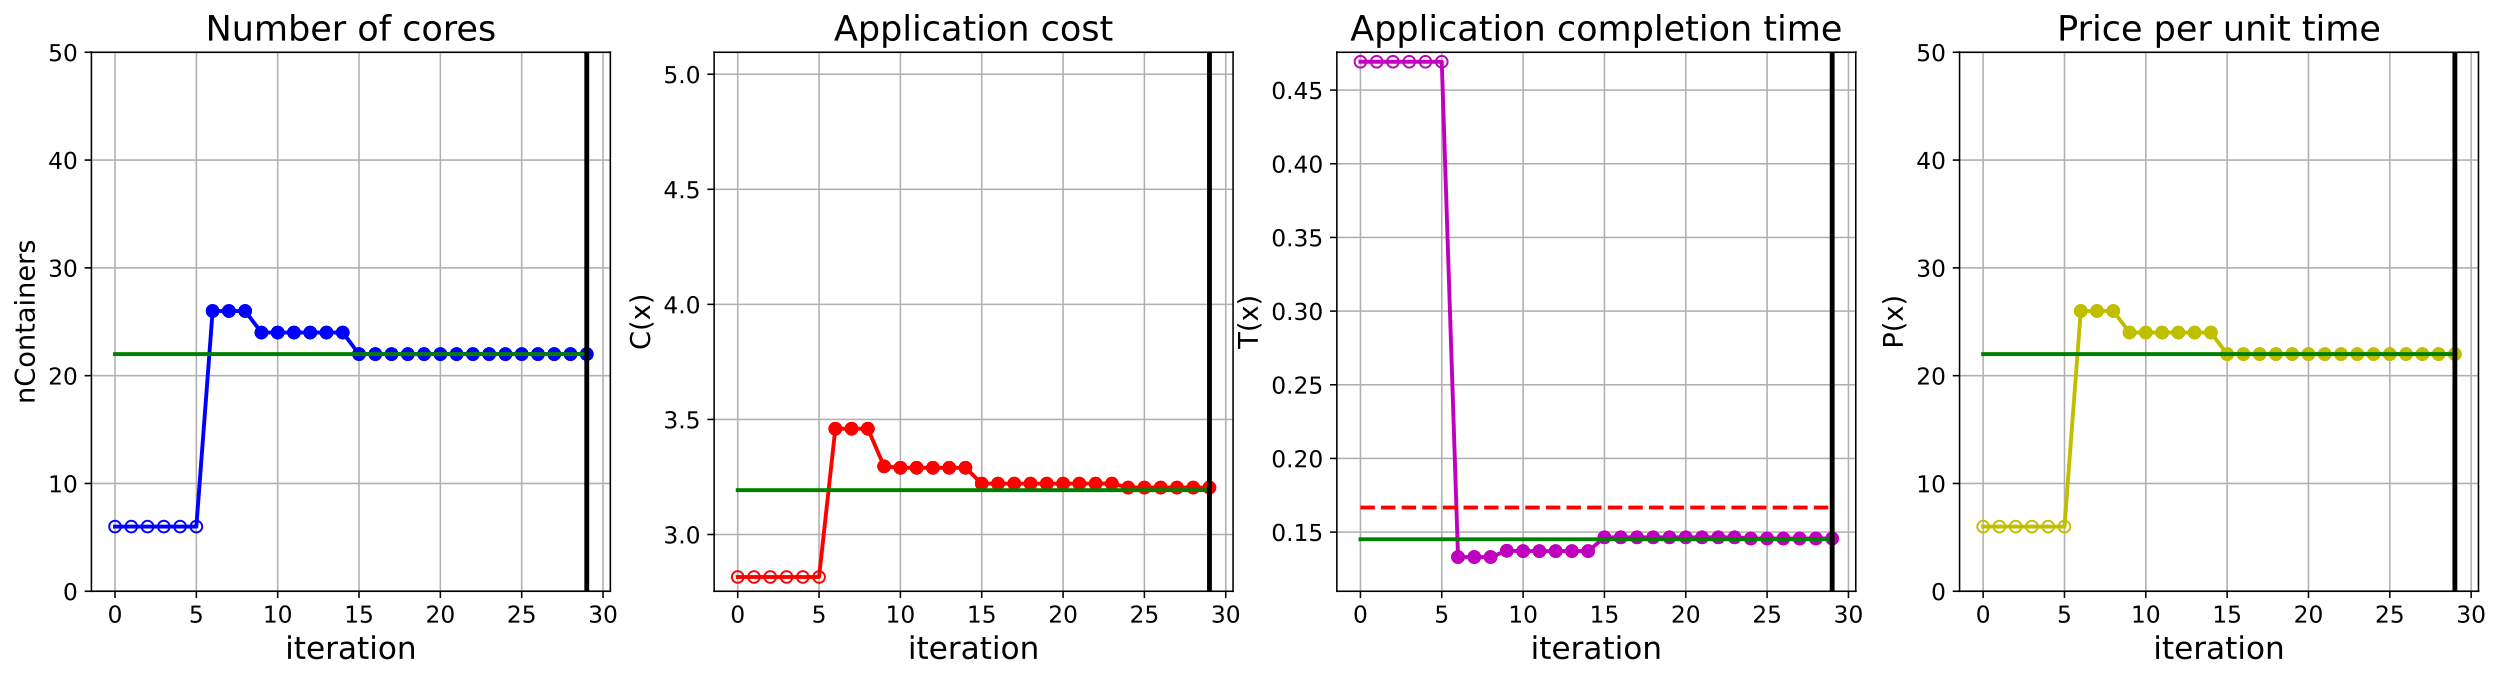 <?xml version="1.0" encoding="utf-8" standalone="no"?>
<!DOCTYPE svg PUBLIC "-//W3C//DTD SVG 1.1//EN"
  "http://www.w3.org/Graphics/SVG/1.1/DTD/svg11.dtd">
<!-- Created with matplotlib (https://matplotlib.org/) -->
<svg height="349.376pt" version="1.1" viewBox="0 0 1285.69 349.376" width="1285.69pt" xmlns="http://www.w3.org/2000/svg" xmlns:xlink="http://www.w3.org/1999/xlink">
 <defs>
  <style type="text/css">
*{stroke-linecap:butt;stroke-linejoin:round;}
  </style>
 </defs>
 <g id="figure_1">
  <g id="patch_1">
   <path d="M 0 349.376 
L 1285.69 349.376 
L 1285.69 0 
L 0 0 
z
" style="fill:#ffffff;"/>
  </g>
  <g id="axes_1">
   <g id="patch_2">
    <path d="M 47.019 304.077 
L 313.889 304.077 
L 313.889 26.877 
L 47.019 26.877 
z
" style="fill:#ffffff;"/>
   </g>
   <g id="matplotlib.axis_1">
    <g id="xtick_1">
     <g id="line2d_1">
      <path clip-path="url(#pa215e96259)" d="M 59.15 304.077 
L 59.15 26.877 
" style="fill:none;stroke:#b0b0b0;stroke-linecap:square;stroke-width:0.8;"/>
     </g>
     <g id="line2d_2">
      <defs>
       <path d="M 0 0 
L 0 3.5 
" id="mec8a8c5f3d" style="stroke:#000000;stroke-width:0.8;"/>
      </defs>
      <g>
       <use style="stroke:#000000;stroke-width:0.8;" x="59.15" xlink:href="#mec8a8c5f3d" y="304.077"/>
      </g>
     </g>
     <g id="text_1">
      <!-- 0 -->
      <defs>
       <path d="M 31.781 66.406 
Q 24.172 66.406 20.328 58.906 
Q 16.5 51.422 16.5 36.375 
Q 16.5 21.391 20.328 13.891 
Q 24.172 6.391 31.781 6.391 
Q 39.453 6.391 43.281 13.891 
Q 47.125 21.391 47.125 36.375 
Q 47.125 51.422 43.281 58.906 
Q 39.453 66.406 31.781 66.406 
z
M 31.781 74.219 
Q 44.047 74.219 50.516 64.516 
Q 56.984 54.828 56.984 36.375 
Q 56.984 17.969 50.516 8.266 
Q 44.047 -1.422 31.781 -1.422 
Q 19.531 -1.422 13.062 8.266 
Q 6.594 17.969 6.594 36.375 
Q 6.594 54.828 13.062 64.516 
Q 19.531 74.219 31.781 74.219 
z
" id="DejaVuSans-48"/>
      </defs>
      <g transform="translate(55.332 320.195)scale(0.12 -0.12)">
       <use xlink:href="#DejaVuSans-48"/>
      </g>
     </g>
    </g>
    <g id="xtick_2">
     <g id="line2d_3">
      <path clip-path="url(#pa215e96259)" d="M 100.979 304.077 
L 100.979 26.877 
" style="fill:none;stroke:#b0b0b0;stroke-linecap:square;stroke-width:0.8;"/>
     </g>
     <g id="line2d_4">
      <g>
       <use style="stroke:#000000;stroke-width:0.8;" x="100.979" xlink:href="#mec8a8c5f3d" y="304.077"/>
      </g>
     </g>
     <g id="text_2">
      <!-- 5 -->
      <defs>
       <path d="M 10.797 72.906 
L 49.516 72.906 
L 49.516 64.594 
L 19.828 64.594 
L 19.828 46.734 
Q 21.969 47.469 24.109 47.828 
Q 26.266 48.188 28.422 48.188 
Q 40.625 48.188 47.75 41.5 
Q 54.891 34.812 54.891 23.391 
Q 54.891 11.625 47.562 5.094 
Q 40.234 -1.422 26.906 -1.422 
Q 22.312 -1.422 17.547 -0.641 
Q 12.797 0.141 7.719 1.703 
L 7.719 11.625 
Q 12.109 9.234 16.797 8.062 
Q 21.484 6.891 26.703 6.891 
Q 35.156 6.891 40.078 11.328 
Q 45.016 15.766 45.016 23.391 
Q 45.016 31 40.078 35.438 
Q 35.156 39.891 26.703 39.891 
Q 22.75 39.891 18.812 39.016 
Q 14.891 38.141 10.797 36.281 
z
" id="DejaVuSans-53"/>
      </defs>
      <g transform="translate(97.161 320.195)scale(0.12 -0.12)">
       <use xlink:href="#DejaVuSans-53"/>
      </g>
     </g>
    </g>
    <g id="xtick_3">
     <g id="line2d_5">
      <path clip-path="url(#pa215e96259)" d="M 142.808 304.077 
L 142.808 26.877 
" style="fill:none;stroke:#b0b0b0;stroke-linecap:square;stroke-width:0.8;"/>
     </g>
     <g id="line2d_6">
      <g>
       <use style="stroke:#000000;stroke-width:0.8;" x="142.808" xlink:href="#mec8a8c5f3d" y="304.077"/>
      </g>
     </g>
     <g id="text_3">
      <!-- 10 -->
      <defs>
       <path d="M 12.406 8.297 
L 28.516 8.297 
L 28.516 63.922 
L 10.984 60.406 
L 10.984 69.391 
L 28.422 72.906 
L 38.281 72.906 
L 38.281 8.297 
L 54.391 8.297 
L 54.391 0 
L 12.406 0 
z
" id="DejaVuSans-49"/>
      </defs>
      <g transform="translate(135.173 320.195)scale(0.12 -0.12)">
       <use xlink:href="#DejaVuSans-49"/>
       <use x="63.623" xlink:href="#DejaVuSans-48"/>
      </g>
     </g>
    </g>
    <g id="xtick_4">
     <g id="line2d_7">
      <path clip-path="url(#pa215e96259)" d="M 184.637 304.077 
L 184.637 26.877 
" style="fill:none;stroke:#b0b0b0;stroke-linecap:square;stroke-width:0.8;"/>
     </g>
     <g id="line2d_8">
      <g>
       <use style="stroke:#000000;stroke-width:0.8;" x="184.637" xlink:href="#mec8a8c5f3d" y="304.077"/>
      </g>
     </g>
     <g id="text_4">
      <!-- 15 -->
      <g transform="translate(177.002 320.195)scale(0.12 -0.12)">
       <use xlink:href="#DejaVuSans-49"/>
       <use x="63.623" xlink:href="#DejaVuSans-53"/>
      </g>
     </g>
    </g>
    <g id="xtick_5">
     <g id="line2d_9">
      <path clip-path="url(#pa215e96259)" d="M 226.466 304.077 
L 226.466 26.877 
" style="fill:none;stroke:#b0b0b0;stroke-linecap:square;stroke-width:0.8;"/>
     </g>
     <g id="line2d_10">
      <g>
       <use style="stroke:#000000;stroke-width:0.8;" x="226.466" xlink:href="#mec8a8c5f3d" y="304.077"/>
      </g>
     </g>
     <g id="text_5">
      <!-- 20 -->
      <defs>
       <path d="M 19.188 8.297 
L 53.609 8.297 
L 53.609 0 
L 7.328 0 
L 7.328 8.297 
Q 12.938 14.109 22.625 23.891 
Q 32.328 33.688 34.812 36.531 
Q 39.547 41.844 41.422 45.531 
Q 43.312 49.219 43.312 52.781 
Q 43.312 58.594 39.234 62.25 
Q 35.156 65.922 28.609 65.922 
Q 23.969 65.922 18.812 64.312 
Q 13.672 62.703 7.812 59.422 
L 7.812 69.391 
Q 13.766 71.781 18.938 73 
Q 24.125 74.219 28.422 74.219 
Q 39.75 74.219 46.484 68.547 
Q 53.219 62.891 53.219 53.422 
Q 53.219 48.922 51.531 44.891 
Q 49.859 40.875 45.406 35.406 
Q 44.188 33.984 37.641 27.219 
Q 31.109 20.453 19.188 8.297 
z
" id="DejaVuSans-50"/>
      </defs>
      <g transform="translate(218.831 320.195)scale(0.12 -0.12)">
       <use xlink:href="#DejaVuSans-50"/>
       <use x="63.623" xlink:href="#DejaVuSans-48"/>
      </g>
     </g>
    </g>
    <g id="xtick_6">
     <g id="line2d_11">
      <path clip-path="url(#pa215e96259)" d="M 268.295 304.077 
L 268.295 26.877 
" style="fill:none;stroke:#b0b0b0;stroke-linecap:square;stroke-width:0.8;"/>
     </g>
     <g id="line2d_12">
      <g>
       <use style="stroke:#000000;stroke-width:0.8;" x="268.295" xlink:href="#mec8a8c5f3d" y="304.077"/>
      </g>
     </g>
     <g id="text_6">
      <!-- 25 -->
      <g transform="translate(260.66 320.195)scale(0.12 -0.12)">
       <use xlink:href="#DejaVuSans-50"/>
       <use x="63.623" xlink:href="#DejaVuSans-53"/>
      </g>
     </g>
    </g>
    <g id="xtick_7">
     <g id="line2d_13">
      <path clip-path="url(#pa215e96259)" d="M 310.124 304.077 
L 310.124 26.877 
" style="fill:none;stroke:#b0b0b0;stroke-linecap:square;stroke-width:0.8;"/>
     </g>
     <g id="line2d_14">
      <g>
       <use style="stroke:#000000;stroke-width:0.8;" x="310.124" xlink:href="#mec8a8c5f3d" y="304.077"/>
      </g>
     </g>
     <g id="text_7">
      <!-- 30 -->
      <defs>
       <path d="M 40.578 39.312 
Q 47.656 37.797 51.625 33 
Q 55.609 28.219 55.609 21.188 
Q 55.609 10.406 48.188 4.484 
Q 40.766 -1.422 27.094 -1.422 
Q 22.516 -1.422 17.656 -0.516 
Q 12.797 0.391 7.625 2.203 
L 7.625 11.719 
Q 11.719 9.328 16.594 8.109 
Q 21.484 6.891 26.812 6.891 
Q 36.078 6.891 40.938 10.547 
Q 45.797 14.203 45.797 21.188 
Q 45.797 27.641 41.281 31.266 
Q 36.766 34.906 28.719 34.906 
L 20.219 34.906 
L 20.219 43.016 
L 29.109 43.016 
Q 36.375 43.016 40.234 45.922 
Q 44.094 48.828 44.094 54.297 
Q 44.094 59.906 40.109 62.906 
Q 36.141 65.922 28.719 65.922 
Q 24.656 65.922 20.016 65.031 
Q 15.375 64.156 9.812 62.312 
L 9.812 71.094 
Q 15.438 72.656 20.344 73.438 
Q 25.25 74.219 29.594 74.219 
Q 40.828 74.219 47.359 69.109 
Q 53.906 64.016 53.906 55.328 
Q 53.906 49.266 50.438 45.094 
Q 46.969 40.922 40.578 39.312 
z
" id="DejaVuSans-51"/>
      </defs>
      <g transform="translate(302.489 320.195)scale(0.12 -0.12)">
       <use xlink:href="#DejaVuSans-51"/>
       <use x="63.623" xlink:href="#DejaVuSans-48"/>
      </g>
     </g>
    </g>
    <g id="text_8">
     <!-- iteration -->
     <defs>
      <path d="M 9.422 54.688 
L 18.406 54.688 
L 18.406 0 
L 9.422 0 
z
M 9.422 75.984 
L 18.406 75.984 
L 18.406 64.594 
L 9.422 64.594 
z
" id="DejaVuSans-105"/>
      <path d="M 18.312 70.219 
L 18.312 54.688 
L 36.812 54.688 
L 36.812 47.703 
L 18.312 47.703 
L 18.312 18.016 
Q 18.312 11.328 20.141 9.422 
Q 21.969 7.516 27.594 7.516 
L 36.812 7.516 
L 36.812 0 
L 27.594 0 
Q 17.188 0 13.234 3.875 
Q 9.281 7.766 9.281 18.016 
L 9.281 47.703 
L 2.688 47.703 
L 2.688 54.688 
L 9.281 54.688 
L 9.281 70.219 
z
" id="DejaVuSans-116"/>
      <path d="M 56.203 29.594 
L 56.203 25.203 
L 14.891 25.203 
Q 15.484 15.922 20.484 11.062 
Q 25.484 6.203 34.422 6.203 
Q 39.594 6.203 44.453 7.469 
Q 49.312 8.734 54.109 11.281 
L 54.109 2.781 
Q 49.266 0.734 44.188 -0.344 
Q 39.109 -1.422 33.891 -1.422 
Q 20.797 -1.422 13.156 6.188 
Q 5.516 13.812 5.516 26.812 
Q 5.516 40.234 12.766 48.109 
Q 20.016 56 32.328 56 
Q 43.359 56 49.781 48.891 
Q 56.203 41.797 56.203 29.594 
z
M 47.219 32.234 
Q 47.125 39.594 43.094 43.984 
Q 39.062 48.391 32.422 48.391 
Q 24.906 48.391 20.391 44.141 
Q 15.875 39.891 15.188 32.172 
z
" id="DejaVuSans-101"/>
      <path d="M 41.109 46.297 
Q 39.594 47.172 37.812 47.578 
Q 36.031 48 33.891 48 
Q 26.266 48 22.188 43.047 
Q 18.109 38.094 18.109 28.812 
L 18.109 0 
L 9.078 0 
L 9.078 54.688 
L 18.109 54.688 
L 18.109 46.188 
Q 20.953 51.172 25.484 53.578 
Q 30.031 56 36.531 56 
Q 37.453 56 38.578 55.875 
Q 39.703 55.766 41.062 55.516 
z
" id="DejaVuSans-114"/>
      <path d="M 34.281 27.484 
Q 23.391 27.484 19.188 25 
Q 14.984 22.516 14.984 16.5 
Q 14.984 11.719 18.141 8.906 
Q 21.297 6.109 26.703 6.109 
Q 34.188 6.109 38.703 11.406 
Q 43.219 16.703 43.219 25.484 
L 43.219 27.484 
z
M 52.203 31.203 
L 52.203 0 
L 43.219 0 
L 43.219 8.297 
Q 40.141 3.328 35.547 0.953 
Q 30.953 -1.422 24.312 -1.422 
Q 15.922 -1.422 10.953 3.297 
Q 6 8.016 6 15.922 
Q 6 25.141 12.172 29.828 
Q 18.359 34.516 30.609 34.516 
L 43.219 34.516 
L 43.219 35.406 
Q 43.219 41.609 39.141 45 
Q 35.062 48.391 27.688 48.391 
Q 23 48.391 18.547 47.266 
Q 14.109 46.141 10.016 43.891 
L 10.016 52.203 
Q 14.938 54.109 19.578 55.047 
Q 24.219 56 28.609 56 
Q 40.484 56 46.344 49.844 
Q 52.203 43.703 52.203 31.203 
z
" id="DejaVuSans-97"/>
      <path d="M 30.609 48.391 
Q 23.391 48.391 19.188 42.75 
Q 14.984 37.109 14.984 27.297 
Q 14.984 17.484 19.156 11.844 
Q 23.344 6.203 30.609 6.203 
Q 37.797 6.203 41.984 11.859 
Q 46.188 17.531 46.188 27.297 
Q 46.188 37.016 41.984 42.703 
Q 37.797 48.391 30.609 48.391 
z
M 30.609 56 
Q 42.328 56 49.016 48.375 
Q 55.719 40.766 55.719 27.297 
Q 55.719 13.875 49.016 6.219 
Q 42.328 -1.422 30.609 -1.422 
Q 18.844 -1.422 12.172 6.219 
Q 5.516 13.875 5.516 27.297 
Q 5.516 40.766 12.172 48.375 
Q 18.844 56 30.609 56 
z
" id="DejaVuSans-111"/>
      <path d="M 54.891 33.016 
L 54.891 0 
L 45.906 0 
L 45.906 32.719 
Q 45.906 40.484 42.875 44.328 
Q 39.844 48.188 33.797 48.188 
Q 26.516 48.188 22.312 43.547 
Q 18.109 38.922 18.109 30.906 
L 18.109 0 
L 9.078 0 
L 9.078 54.688 
L 18.109 54.688 
L 18.109 46.188 
Q 21.344 51.125 25.703 53.562 
Q 30.078 56 35.797 56 
Q 45.219 56 50.047 50.172 
Q 54.891 44.344 54.891 33.016 
z
" id="DejaVuSans-110"/>
     </defs>
     <g transform="translate(146.658 338.848)scale(0.16 -0.16)">
      <use xlink:href="#DejaVuSans-105"/>
      <use x="27.783" xlink:href="#DejaVuSans-116"/>
      <use x="66.992" xlink:href="#DejaVuSans-101"/>
      <use x="128.516" xlink:href="#DejaVuSans-114"/>
      <use x="169.629" xlink:href="#DejaVuSans-97"/>
      <use x="230.908" xlink:href="#DejaVuSans-116"/>
      <use x="270.117" xlink:href="#DejaVuSans-105"/>
      <use x="297.9" xlink:href="#DejaVuSans-111"/>
      <use x="359.082" xlink:href="#DejaVuSans-110"/>
     </g>
    </g>
   </g>
   <g id="matplotlib.axis_2">
    <g id="ytick_1">
     <g id="line2d_15">
      <path clip-path="url(#pa215e96259)" d="M 47.019 304.077 
L 313.889 304.077 
" style="fill:none;stroke:#b0b0b0;stroke-linecap:square;stroke-width:0.8;"/>
     </g>
     <g id="line2d_16">
      <defs>
       <path d="M 0 0 
L -3.5 0 
" id="m3f0a3142bb" style="stroke:#000000;stroke-width:0.8;"/>
      </defs>
      <g>
       <use style="stroke:#000000;stroke-width:0.8;" x="47.019" xlink:href="#m3f0a3142bb" y="304.077"/>
      </g>
     </g>
     <g id="text_9">
      <!-- 0 -->
      <g transform="translate(32.384 308.636)scale(0.12 -0.12)">
       <use xlink:href="#DejaVuSans-48"/>
      </g>
     </g>
    </g>
    <g id="ytick_2">
     <g id="line2d_17">
      <path clip-path="url(#pa215e96259)" d="M 47.019 248.637 
L 313.889 248.637 
" style="fill:none;stroke:#b0b0b0;stroke-linecap:square;stroke-width:0.8;"/>
     </g>
     <g id="line2d_18">
      <g>
       <use style="stroke:#000000;stroke-width:0.8;" x="47.019" xlink:href="#m3f0a3142bb" y="248.637"/>
      </g>
     </g>
     <g id="text_10">
      <!-- 10 -->
      <g transform="translate(24.749 253.196)scale(0.12 -0.12)">
       <use xlink:href="#DejaVuSans-49"/>
       <use x="63.623" xlink:href="#DejaVuSans-48"/>
      </g>
     </g>
    </g>
    <g id="ytick_3">
     <g id="line2d_19">
      <path clip-path="url(#pa215e96259)" d="M 47.019 193.197 
L 313.889 193.197 
" style="fill:none;stroke:#b0b0b0;stroke-linecap:square;stroke-width:0.8;"/>
     </g>
     <g id="line2d_20">
      <g>
       <use style="stroke:#000000;stroke-width:0.8;" x="47.019" xlink:href="#m3f0a3142bb" y="193.197"/>
      </g>
     </g>
     <g id="text_11">
      <!-- 20 -->
      <g transform="translate(24.749 197.756)scale(0.12 -0.12)">
       <use xlink:href="#DejaVuSans-50"/>
       <use x="63.623" xlink:href="#DejaVuSans-48"/>
      </g>
     </g>
    </g>
    <g id="ytick_4">
     <g id="line2d_21">
      <path clip-path="url(#pa215e96259)" d="M 47.019 137.757 
L 313.889 137.757 
" style="fill:none;stroke:#b0b0b0;stroke-linecap:square;stroke-width:0.8;"/>
     </g>
     <g id="line2d_22">
      <g>
       <use style="stroke:#000000;stroke-width:0.8;" x="47.019" xlink:href="#m3f0a3142bb" y="137.757"/>
      </g>
     </g>
     <g id="text_12">
      <!-- 30 -->
      <g transform="translate(24.749 142.316)scale(0.12 -0.12)">
       <use xlink:href="#DejaVuSans-51"/>
       <use x="63.623" xlink:href="#DejaVuSans-48"/>
      </g>
     </g>
    </g>
    <g id="ytick_5">
     <g id="line2d_23">
      <path clip-path="url(#pa215e96259)" d="M 47.019 82.317 
L 313.889 82.317 
" style="fill:none;stroke:#b0b0b0;stroke-linecap:square;stroke-width:0.8;"/>
     </g>
     <g id="line2d_24">
      <g>
       <use style="stroke:#000000;stroke-width:0.8;" x="47.019" xlink:href="#m3f0a3142bb" y="82.317"/>
      </g>
     </g>
     <g id="text_13">
      <!-- 40 -->
      <defs>
       <path d="M 37.797 64.312 
L 12.891 25.391 
L 37.797 25.391 
z
M 35.203 72.906 
L 47.609 72.906 
L 47.609 25.391 
L 58.016 25.391 
L 58.016 17.188 
L 47.609 17.188 
L 47.609 0 
L 37.797 0 
L 37.797 17.188 
L 4.891 17.188 
L 4.891 26.703 
z
" id="DejaVuSans-52"/>
      </defs>
      <g transform="translate(24.749 86.876)scale(0.12 -0.12)">
       <use xlink:href="#DejaVuSans-52"/>
       <use x="63.623" xlink:href="#DejaVuSans-48"/>
      </g>
     </g>
    </g>
    <g id="ytick_6">
     <g id="line2d_25">
      <path clip-path="url(#pa215e96259)" d="M 47.019 26.877 
L 313.889 26.877 
" style="fill:none;stroke:#b0b0b0;stroke-linecap:square;stroke-width:0.8;"/>
     </g>
     <g id="line2d_26">
      <g>
       <use style="stroke:#000000;stroke-width:0.8;" x="47.019" xlink:href="#m3f0a3142bb" y="26.877"/>
      </g>
     </g>
     <g id="text_14">
      <!-- 50 -->
      <g transform="translate(24.749 31.436)scale(0.12 -0.12)">
       <use xlink:href="#DejaVuSans-53"/>
       <use x="63.623" xlink:href="#DejaVuSans-48"/>
      </g>
     </g>
    </g>
    <g id="text_15">
     <!-- nContainers -->
     <defs>
      <path d="M 64.406 67.281 
L 64.406 56.891 
Q 59.422 61.531 53.781 63.812 
Q 48.141 66.109 41.797 66.109 
Q 29.297 66.109 22.656 58.469 
Q 16.016 50.828 16.016 36.375 
Q 16.016 21.969 22.656 14.328 
Q 29.297 6.688 41.797 6.688 
Q 48.141 6.688 53.781 8.984 
Q 59.422 11.281 64.406 15.922 
L 64.406 5.609 
Q 59.234 2.094 53.438 0.328 
Q 47.656 -1.422 41.219 -1.422 
Q 24.656 -1.422 15.125 8.703 
Q 5.609 18.844 5.609 36.375 
Q 5.609 53.953 15.125 64.078 
Q 24.656 74.219 41.219 74.219 
Q 47.75 74.219 53.531 72.484 
Q 59.328 70.75 64.406 67.281 
z
" id="DejaVuSans-67"/>
      <path d="M 44.281 53.078 
L 44.281 44.578 
Q 40.484 46.531 36.375 47.5 
Q 32.281 48.484 27.875 48.484 
Q 21.188 48.484 17.844 46.438 
Q 14.5 44.391 14.5 40.281 
Q 14.5 37.156 16.891 35.375 
Q 19.281 33.594 26.516 31.984 
L 29.594 31.297 
Q 39.156 29.25 43.188 25.516 
Q 47.219 21.781 47.219 15.094 
Q 47.219 7.469 41.188 3.016 
Q 35.156 -1.422 24.609 -1.422 
Q 20.219 -1.422 15.453 -0.562 
Q 10.688 0.297 5.422 2 
L 5.422 11.281 
Q 10.406 8.688 15.234 7.391 
Q 20.062 6.109 24.812 6.109 
Q 31.156 6.109 34.562 8.281 
Q 37.984 10.453 37.984 14.406 
Q 37.984 18.062 35.516 20.016 
Q 33.062 21.969 24.703 23.781 
L 21.578 24.516 
Q 13.234 26.266 9.516 29.906 
Q 5.812 33.547 5.812 39.891 
Q 5.812 47.609 11.281 51.797 
Q 16.75 56 26.812 56 
Q 31.781 56 36.172 55.266 
Q 40.578 54.547 44.281 53.078 
z
" id="DejaVuSans-115"/>
     </defs>
     <g transform="translate(17.838 207.767)rotate(-90)scale(0.14 -0.14)">
      <use xlink:href="#DejaVuSans-110"/>
      <use x="63.379" xlink:href="#DejaVuSans-67"/>
      <use x="133.203" xlink:href="#DejaVuSans-111"/>
      <use x="194.385" xlink:href="#DejaVuSans-110"/>
      <use x="257.764" xlink:href="#DejaVuSans-116"/>
      <use x="296.973" xlink:href="#DejaVuSans-97"/>
      <use x="358.252" xlink:href="#DejaVuSans-105"/>
      <use x="386.035" xlink:href="#DejaVuSans-110"/>
      <use x="449.414" xlink:href="#DejaVuSans-101"/>
      <use x="510.938" xlink:href="#DejaVuSans-114"/>
      <use x="552.051" xlink:href="#DejaVuSans-115"/>
     </g>
    </g>
   </g>
   <g id="line2d_27">
    <path clip-path="url(#pa215e96259)" d="M 59.15 270.813 
L 67.516 270.813 
L 75.881 270.813 
L 84.247 270.813 
L 92.613 270.813 
L 100.979 270.813 
L 109.345 159.933 
L 117.711 159.933 
L 126.076 159.933 
L 134.442 171.021 
L 142.808 171.021 
L 151.174 171.021 
L 159.54 171.021 
L 167.905 171.021 
L 176.271 171.021 
L 184.637 182.109 
L 193.003 182.109 
L 201.369 182.109 
L 209.735 182.109 
L 218.1 182.109 
L 226.466 182.109 
L 234.832 182.109 
L 243.198 182.109 
L 251.564 182.109 
L 259.929 182.109 
L 268.295 182.109 
L 276.661 182.109 
L 285.027 182.109 
L 293.393 182.109 
L 301.759 182.109 
" style="fill:none;stroke:#0000ff;stroke-linecap:square;stroke-width:2;"/>
    <defs>
     <path d="M 0 3 
C 0.796 3 1.559 2.684 2.121 2.121 
C 2.684 1.559 3 0.796 3 0 
C 3 -0.796 2.684 -1.559 2.121 -2.121 
C 1.559 -2.684 0.796 -3 0 -3 
C -0.796 -3 -1.559 -2.684 -2.121 -2.121 
C -2.684 -1.559 -3 -0.796 -3 0 
C -3 0.796 -2.684 1.559 -2.121 2.121 
C -1.559 2.684 -0.796 3 0 3 
z
" id="mf7befad9da" style="stroke:#0000ff;"/>
    </defs>
    <g clip-path="url(#pa215e96259)">
     <use style="fill-opacity:0;stroke:#0000ff;" x="59.15" xlink:href="#mf7befad9da" y="270.813"/>
     <use style="fill-opacity:0;stroke:#0000ff;" x="67.516" xlink:href="#mf7befad9da" y="270.813"/>
     <use style="fill-opacity:0;stroke:#0000ff;" x="75.881" xlink:href="#mf7befad9da" y="270.813"/>
     <use style="fill-opacity:0;stroke:#0000ff;" x="84.247" xlink:href="#mf7befad9da" y="270.813"/>
     <use style="fill-opacity:0;stroke:#0000ff;" x="92.613" xlink:href="#mf7befad9da" y="270.813"/>
     <use style="fill-opacity:0;stroke:#0000ff;" x="100.979" xlink:href="#mf7befad9da" y="270.813"/>
     <use style="fill-opacity:0;stroke:#0000ff;" x="109.345" xlink:href="#mf7befad9da" y="159.933"/>
     <use style="fill-opacity:0;stroke:#0000ff;" x="117.711" xlink:href="#mf7befad9da" y="159.933"/>
     <use style="fill-opacity:0;stroke:#0000ff;" x="126.076" xlink:href="#mf7befad9da" y="159.933"/>
     <use style="fill-opacity:0;stroke:#0000ff;" x="134.442" xlink:href="#mf7befad9da" y="171.021"/>
     <use style="fill-opacity:0;stroke:#0000ff;" x="142.808" xlink:href="#mf7befad9da" y="171.021"/>
     <use style="fill-opacity:0;stroke:#0000ff;" x="151.174" xlink:href="#mf7befad9da" y="171.021"/>
     <use style="fill-opacity:0;stroke:#0000ff;" x="159.54" xlink:href="#mf7befad9da" y="171.021"/>
     <use style="fill-opacity:0;stroke:#0000ff;" x="167.905" xlink:href="#mf7befad9da" y="171.021"/>
     <use style="fill-opacity:0;stroke:#0000ff;" x="176.271" xlink:href="#mf7befad9da" y="171.021"/>
     <use style="fill-opacity:0;stroke:#0000ff;" x="184.637" xlink:href="#mf7befad9da" y="182.109"/>
     <use style="fill-opacity:0;stroke:#0000ff;" x="193.003" xlink:href="#mf7befad9da" y="182.109"/>
     <use style="fill-opacity:0;stroke:#0000ff;" x="201.369" xlink:href="#mf7befad9da" y="182.109"/>
     <use style="fill-opacity:0;stroke:#0000ff;" x="209.735" xlink:href="#mf7befad9da" y="182.109"/>
     <use style="fill-opacity:0;stroke:#0000ff;" x="218.1" xlink:href="#mf7befad9da" y="182.109"/>
     <use style="fill-opacity:0;stroke:#0000ff;" x="226.466" xlink:href="#mf7befad9da" y="182.109"/>
     <use style="fill-opacity:0;stroke:#0000ff;" x="234.832" xlink:href="#mf7befad9da" y="182.109"/>
     <use style="fill-opacity:0;stroke:#0000ff;" x="243.198" xlink:href="#mf7befad9da" y="182.109"/>
     <use style="fill-opacity:0;stroke:#0000ff;" x="251.564" xlink:href="#mf7befad9da" y="182.109"/>
     <use style="fill-opacity:0;stroke:#0000ff;" x="259.929" xlink:href="#mf7befad9da" y="182.109"/>
     <use style="fill-opacity:0;stroke:#0000ff;" x="268.295" xlink:href="#mf7befad9da" y="182.109"/>
     <use style="fill-opacity:0;stroke:#0000ff;" x="276.661" xlink:href="#mf7befad9da" y="182.109"/>
     <use style="fill-opacity:0;stroke:#0000ff;" x="285.027" xlink:href="#mf7befad9da" y="182.109"/>
     <use style="fill-opacity:0;stroke:#0000ff;" x="293.393" xlink:href="#mf7befad9da" y="182.109"/>
     <use style="fill-opacity:0;stroke:#0000ff;" x="301.759" xlink:href="#mf7befad9da" y="182.109"/>
    </g>
   </g>
   <g id="line2d_28">
    <defs>
     <path d="M 0 3 
C 0.796 3 1.559 2.684 2.121 2.121 
C 2.684 1.559 3 0.796 3 0 
C 3 -0.796 2.684 -1.559 2.121 -2.121 
C 1.559 -2.684 0.796 -3 0 -3 
C -0.796 -3 -1.559 -2.684 -2.121 -2.121 
C -2.684 -1.559 -3 -0.796 -3 0 
C -3 0.796 -2.684 1.559 -2.121 2.121 
C -1.559 2.684 -0.796 3 0 3 
z
" id="m0fa86d95f1" style="stroke:#0000ff;"/>
    </defs>
    <g clip-path="url(#pa215e96259)">
     <use style="fill:#0000ff;stroke:#0000ff;" x="109.345" xlink:href="#m0fa86d95f1" y="159.933"/>
    </g>
   </g>
   <g id="line2d_29">
    <g clip-path="url(#pa215e96259)">
     <use style="fill:#0000ff;stroke:#0000ff;" x="117.711" xlink:href="#m0fa86d95f1" y="159.933"/>
    </g>
   </g>
   <g id="line2d_30">
    <g clip-path="url(#pa215e96259)">
     <use style="fill:#0000ff;stroke:#0000ff;" x="126.076" xlink:href="#m0fa86d95f1" y="159.933"/>
    </g>
   </g>
   <g id="line2d_31">
    <g clip-path="url(#pa215e96259)">
     <use style="fill:#0000ff;stroke:#0000ff;" x="134.442" xlink:href="#m0fa86d95f1" y="171.021"/>
    </g>
   </g>
   <g id="line2d_32">
    <g clip-path="url(#pa215e96259)">
     <use style="fill:#0000ff;stroke:#0000ff;" x="142.808" xlink:href="#m0fa86d95f1" y="171.021"/>
    </g>
   </g>
   <g id="line2d_33">
    <g clip-path="url(#pa215e96259)">
     <use style="fill:#0000ff;stroke:#0000ff;" x="151.174" xlink:href="#m0fa86d95f1" y="171.021"/>
    </g>
   </g>
   <g id="line2d_34">
    <g clip-path="url(#pa215e96259)">
     <use style="fill:#0000ff;stroke:#0000ff;" x="159.54" xlink:href="#m0fa86d95f1" y="171.021"/>
    </g>
   </g>
   <g id="line2d_35">
    <g clip-path="url(#pa215e96259)">
     <use style="fill:#0000ff;stroke:#0000ff;" x="167.905" xlink:href="#m0fa86d95f1" y="171.021"/>
    </g>
   </g>
   <g id="line2d_36">
    <g clip-path="url(#pa215e96259)">
     <use style="fill:#0000ff;stroke:#0000ff;" x="176.271" xlink:href="#m0fa86d95f1" y="171.021"/>
    </g>
   </g>
   <g id="line2d_37">
    <g clip-path="url(#pa215e96259)">
     <use style="fill:#0000ff;stroke:#0000ff;" x="184.637" xlink:href="#m0fa86d95f1" y="182.109"/>
    </g>
   </g>
   <g id="line2d_38">
    <g clip-path="url(#pa215e96259)">
     <use style="fill:#0000ff;stroke:#0000ff;" x="193.003" xlink:href="#m0fa86d95f1" y="182.109"/>
    </g>
   </g>
   <g id="line2d_39">
    <g clip-path="url(#pa215e96259)">
     <use style="fill:#0000ff;stroke:#0000ff;" x="201.369" xlink:href="#m0fa86d95f1" y="182.109"/>
    </g>
   </g>
   <g id="line2d_40">
    <g clip-path="url(#pa215e96259)">
     <use style="fill:#0000ff;stroke:#0000ff;" x="209.735" xlink:href="#m0fa86d95f1" y="182.109"/>
    </g>
   </g>
   <g id="line2d_41">
    <g clip-path="url(#pa215e96259)">
     <use style="fill:#0000ff;stroke:#0000ff;" x="218.1" xlink:href="#m0fa86d95f1" y="182.109"/>
    </g>
   </g>
   <g id="line2d_42">
    <g clip-path="url(#pa215e96259)">
     <use style="fill:#0000ff;stroke:#0000ff;" x="226.466" xlink:href="#m0fa86d95f1" y="182.109"/>
    </g>
   </g>
   <g id="line2d_43">
    <g clip-path="url(#pa215e96259)">
     <use style="fill:#0000ff;stroke:#0000ff;" x="234.832" xlink:href="#m0fa86d95f1" y="182.109"/>
    </g>
   </g>
   <g id="line2d_44">
    <g clip-path="url(#pa215e96259)">
     <use style="fill:#0000ff;stroke:#0000ff;" x="243.198" xlink:href="#m0fa86d95f1" y="182.109"/>
    </g>
   </g>
   <g id="line2d_45">
    <g clip-path="url(#pa215e96259)">
     <use style="fill:#0000ff;stroke:#0000ff;" x="251.564" xlink:href="#m0fa86d95f1" y="182.109"/>
    </g>
   </g>
   <g id="line2d_46">
    <g clip-path="url(#pa215e96259)">
     <use style="fill:#0000ff;stroke:#0000ff;" x="259.929" xlink:href="#m0fa86d95f1" y="182.109"/>
    </g>
   </g>
   <g id="line2d_47">
    <g clip-path="url(#pa215e96259)">
     <use style="fill:#0000ff;stroke:#0000ff;" x="268.295" xlink:href="#m0fa86d95f1" y="182.109"/>
    </g>
   </g>
   <g id="line2d_48">
    <g clip-path="url(#pa215e96259)">
     <use style="fill:#0000ff;stroke:#0000ff;" x="276.661" xlink:href="#m0fa86d95f1" y="182.109"/>
    </g>
   </g>
   <g id="line2d_49">
    <g clip-path="url(#pa215e96259)">
     <use style="fill:#0000ff;stroke:#0000ff;" x="285.027" xlink:href="#m0fa86d95f1" y="182.109"/>
    </g>
   </g>
   <g id="line2d_50">
    <g clip-path="url(#pa215e96259)">
     <use style="fill:#0000ff;stroke:#0000ff;" x="293.393" xlink:href="#m0fa86d95f1" y="182.109"/>
    </g>
   </g>
   <g id="line2d_51">
    <g clip-path="url(#pa215e96259)">
     <use style="fill:#0000ff;stroke:#0000ff;" x="301.759" xlink:href="#m0fa86d95f1" y="182.109"/>
    </g>
   </g>
   <g id="line2d_52">
    <path clip-path="url(#pa215e96259)" d="M 59.15 182.109 
L 67.516 182.109 
L 75.881 182.109 
L 84.247 182.109 
L 92.613 182.109 
L 100.979 182.109 
L 109.345 182.109 
L 117.711 182.109 
L 126.076 182.109 
L 134.442 182.109 
L 142.808 182.109 
L 151.174 182.109 
L 159.54 182.109 
L 167.905 182.109 
L 176.271 182.109 
L 184.637 182.109 
L 193.003 182.109 
L 201.369 182.109 
L 209.735 182.109 
L 218.1 182.109 
L 226.466 182.109 
L 234.832 182.109 
L 243.198 182.109 
L 251.564 182.109 
L 259.929 182.109 
L 268.295 182.109 
L 276.661 182.109 
L 285.027 182.109 
L 293.393 182.109 
L 301.759 182.109 
" style="fill:none;stroke:#008000;stroke-linecap:square;stroke-width:2;"/>
   </g>
   <g id="line2d_53">
    <path clip-path="url(#pa215e96259)" d="M 301.759 304.077 
L 301.759 26.877 
" style="fill:none;stroke:#000000;stroke-linecap:square;stroke-width:2.5;"/>
   </g>
   <g id="patch_3">
    <path d="M 47.019 304.077 
L 47.019 26.877 
" style="fill:none;stroke:#000000;stroke-linecap:square;stroke-linejoin:miter;stroke-width:0.8;"/>
   </g>
   <g id="patch_4">
    <path d="M 313.889 304.077 
L 313.889 26.877 
" style="fill:none;stroke:#000000;stroke-linecap:square;stroke-linejoin:miter;stroke-width:0.8;"/>
   </g>
   <g id="patch_5">
    <path d="M 47.019 304.077 
L 313.889 304.077 
" style="fill:none;stroke:#000000;stroke-linecap:square;stroke-linejoin:miter;stroke-width:0.8;"/>
   </g>
   <g id="patch_6">
    <path d="M 47.019 26.877 
L 313.889 26.877 
" style="fill:none;stroke:#000000;stroke-linecap:square;stroke-linejoin:miter;stroke-width:0.8;"/>
   </g>
   <g id="text_16">
    <!-- Number of cores -->
    <defs>
     <path d="M 9.812 72.906 
L 23.094 72.906 
L 55.422 11.922 
L 55.422 72.906 
L 64.984 72.906 
L 64.984 0 
L 51.703 0 
L 19.391 60.984 
L 19.391 0 
L 9.812 0 
z
" id="DejaVuSans-78"/>
     <path d="M 8.5 21.578 
L 8.5 54.688 
L 17.484 54.688 
L 17.484 21.922 
Q 17.484 14.156 20.5 10.266 
Q 23.531 6.391 29.594 6.391 
Q 36.859 6.391 41.078 11.031 
Q 45.312 15.672 45.312 23.688 
L 45.312 54.688 
L 54.297 54.688 
L 54.297 0 
L 45.312 0 
L 45.312 8.406 
Q 42.047 3.422 37.719 1 
Q 33.406 -1.422 27.688 -1.422 
Q 18.266 -1.422 13.375 4.438 
Q 8.5 10.297 8.5 21.578 
z
M 31.109 56 
z
" id="DejaVuSans-117"/>
     <path d="M 52 44.188 
Q 55.375 50.25 60.062 53.125 
Q 64.75 56 71.094 56 
Q 79.641 56 84.281 50.016 
Q 88.922 44.047 88.922 33.016 
L 88.922 0 
L 79.891 0 
L 79.891 32.719 
Q 79.891 40.578 77.094 44.375 
Q 74.312 48.188 68.609 48.188 
Q 61.625 48.188 57.562 43.547 
Q 53.516 38.922 53.516 30.906 
L 53.516 0 
L 44.484 0 
L 44.484 32.719 
Q 44.484 40.625 41.703 44.406 
Q 38.922 48.188 33.109 48.188 
Q 26.219 48.188 22.156 43.531 
Q 18.109 38.875 18.109 30.906 
L 18.109 0 
L 9.078 0 
L 9.078 54.688 
L 18.109 54.688 
L 18.109 46.188 
Q 21.188 51.219 25.484 53.609 
Q 29.781 56 35.688 56 
Q 41.656 56 45.828 52.969 
Q 50 49.953 52 44.188 
z
" id="DejaVuSans-109"/>
     <path d="M 48.688 27.297 
Q 48.688 37.203 44.609 42.844 
Q 40.531 48.484 33.406 48.484 
Q 26.266 48.484 22.188 42.844 
Q 18.109 37.203 18.109 27.297 
Q 18.109 17.391 22.188 11.75 
Q 26.266 6.109 33.406 6.109 
Q 40.531 6.109 44.609 11.75 
Q 48.688 17.391 48.688 27.297 
z
M 18.109 46.391 
Q 20.953 51.266 25.266 53.625 
Q 29.594 56 35.594 56 
Q 45.562 56 51.781 48.094 
Q 58.016 40.188 58.016 27.297 
Q 58.016 14.406 51.781 6.484 
Q 45.562 -1.422 35.594 -1.422 
Q 29.594 -1.422 25.266 0.953 
Q 20.953 3.328 18.109 8.203 
L 18.109 0 
L 9.078 0 
L 9.078 75.984 
L 18.109 75.984 
z
" id="DejaVuSans-98"/>
     <path id="DejaVuSans-32"/>
     <path d="M 37.109 75.984 
L 37.109 68.5 
L 28.516 68.5 
Q 23.688 68.5 21.797 66.547 
Q 19.922 64.594 19.922 59.516 
L 19.922 54.688 
L 34.719 54.688 
L 34.719 47.703 
L 19.922 47.703 
L 19.922 0 
L 10.891 0 
L 10.891 47.703 
L 2.297 47.703 
L 2.297 54.688 
L 10.891 54.688 
L 10.891 58.5 
Q 10.891 67.625 15.141 71.797 
Q 19.391 75.984 28.609 75.984 
z
" id="DejaVuSans-102"/>
     <path d="M 48.781 52.594 
L 48.781 44.188 
Q 44.969 46.297 41.141 47.344 
Q 37.312 48.391 33.406 48.391 
Q 24.656 48.391 19.812 42.844 
Q 14.984 37.312 14.984 27.297 
Q 14.984 17.281 19.812 11.734 
Q 24.656 6.203 33.406 6.203 
Q 37.312 6.203 41.141 7.25 
Q 44.969 8.297 48.781 10.406 
L 48.781 2.094 
Q 45.016 0.344 40.984 -0.531 
Q 36.969 -1.422 32.422 -1.422 
Q 20.062 -1.422 12.781 6.344 
Q 5.516 14.109 5.516 27.297 
Q 5.516 40.672 12.859 48.328 
Q 20.219 56 33.016 56 
Q 37.156 56 41.109 55.141 
Q 45.062 54.297 48.781 52.594 
z
" id="DejaVuSans-99"/>
    </defs>
    <g transform="translate(105.725 20.877)scale(0.18 -0.18)">
     <use xlink:href="#DejaVuSans-78"/>
     <use x="74.805" xlink:href="#DejaVuSans-117"/>
     <use x="138.184" xlink:href="#DejaVuSans-109"/>
     <use x="235.596" xlink:href="#DejaVuSans-98"/>
     <use x="299.072" xlink:href="#DejaVuSans-101"/>
     <use x="360.596" xlink:href="#DejaVuSans-114"/>
     <use x="401.709" xlink:href="#DejaVuSans-32"/>
     <use x="433.496" xlink:href="#DejaVuSans-111"/>
     <use x="494.678" xlink:href="#DejaVuSans-102"/>
     <use x="529.883" xlink:href="#DejaVuSans-32"/>
     <use x="561.67" xlink:href="#DejaVuSans-99"/>
     <use x="616.65" xlink:href="#DejaVuSans-111"/>
     <use x="677.832" xlink:href="#DejaVuSans-114"/>
     <use x="716.695" xlink:href="#DejaVuSans-101"/>
     <use x="778.219" xlink:href="#DejaVuSans-115"/>
    </g>
   </g>
  </g>
  <g id="axes_2">
   <g id="patch_7">
    <path d="M 367.263 304.077 
L 634.132 304.077 
L 634.132 26.877 
L 367.263 26.877 
z
" style="fill:#ffffff;"/>
   </g>
   <g id="matplotlib.axis_3">
    <g id="xtick_8">
     <g id="line2d_54">
      <path clip-path="url(#p4b72f5bf50)" d="M 379.393 304.077 
L 379.393 26.877 
" style="fill:none;stroke:#b0b0b0;stroke-linecap:square;stroke-width:0.8;"/>
     </g>
     <g id="line2d_55">
      <g>
       <use style="stroke:#000000;stroke-width:0.8;" x="379.393" xlink:href="#mec8a8c5f3d" y="304.077"/>
      </g>
     </g>
     <g id="text_17">
      <!-- 0 -->
      <g transform="translate(375.576 320.195)scale(0.12 -0.12)">
       <use xlink:href="#DejaVuSans-48"/>
      </g>
     </g>
    </g>
    <g id="xtick_9">
     <g id="line2d_56">
      <path clip-path="url(#p4b72f5bf50)" d="M 421.222 304.077 
L 421.222 26.877 
" style="fill:none;stroke:#b0b0b0;stroke-linecap:square;stroke-width:0.8;"/>
     </g>
     <g id="line2d_57">
      <g>
       <use style="stroke:#000000;stroke-width:0.8;" x="421.222" xlink:href="#mec8a8c5f3d" y="304.077"/>
      </g>
     </g>
     <g id="text_18">
      <!-- 5 -->
      <g transform="translate(417.405 320.195)scale(0.12 -0.12)">
       <use xlink:href="#DejaVuSans-53"/>
      </g>
     </g>
    </g>
    <g id="xtick_10">
     <g id="line2d_58">
      <path clip-path="url(#p4b72f5bf50)" d="M 463.051 304.077 
L 463.051 26.877 
" style="fill:none;stroke:#b0b0b0;stroke-linecap:square;stroke-width:0.8;"/>
     </g>
     <g id="line2d_59">
      <g>
       <use style="stroke:#000000;stroke-width:0.8;" x="463.051" xlink:href="#mec8a8c5f3d" y="304.077"/>
      </g>
     </g>
     <g id="text_19">
      <!-- 10 -->
      <g transform="translate(455.416 320.195)scale(0.12 -0.12)">
       <use xlink:href="#DejaVuSans-49"/>
       <use x="63.623" xlink:href="#DejaVuSans-48"/>
      </g>
     </g>
    </g>
    <g id="xtick_11">
     <g id="line2d_60">
      <path clip-path="url(#p4b72f5bf50)" d="M 504.881 304.077 
L 504.881 26.877 
" style="fill:none;stroke:#b0b0b0;stroke-linecap:square;stroke-width:0.8;"/>
     </g>
     <g id="line2d_61">
      <g>
       <use style="stroke:#000000;stroke-width:0.8;" x="504.881" xlink:href="#mec8a8c5f3d" y="304.077"/>
      </g>
     </g>
     <g id="text_20">
      <!-- 15 -->
      <g transform="translate(497.246 320.195)scale(0.12 -0.12)">
       <use xlink:href="#DejaVuSans-49"/>
       <use x="63.623" xlink:href="#DejaVuSans-53"/>
      </g>
     </g>
    </g>
    <g id="xtick_12">
     <g id="line2d_62">
      <path clip-path="url(#p4b72f5bf50)" d="M 546.71 304.077 
L 546.71 26.877 
" style="fill:none;stroke:#b0b0b0;stroke-linecap:square;stroke-width:0.8;"/>
     </g>
     <g id="line2d_63">
      <g>
       <use style="stroke:#000000;stroke-width:0.8;" x="546.71" xlink:href="#mec8a8c5f3d" y="304.077"/>
      </g>
     </g>
     <g id="text_21">
      <!-- 20 -->
      <g transform="translate(539.075 320.195)scale(0.12 -0.12)">
       <use xlink:href="#DejaVuSans-50"/>
       <use x="63.623" xlink:href="#DejaVuSans-48"/>
      </g>
     </g>
    </g>
    <g id="xtick_13">
     <g id="line2d_64">
      <path clip-path="url(#p4b72f5bf50)" d="M 588.539 304.077 
L 588.539 26.877 
" style="fill:none;stroke:#b0b0b0;stroke-linecap:square;stroke-width:0.8;"/>
     </g>
     <g id="line2d_65">
      <g>
       <use style="stroke:#000000;stroke-width:0.8;" x="588.539" xlink:href="#mec8a8c5f3d" y="304.077"/>
      </g>
     </g>
     <g id="text_22">
      <!-- 25 -->
      <g transform="translate(580.904 320.195)scale(0.12 -0.12)">
       <use xlink:href="#DejaVuSans-50"/>
       <use x="63.623" xlink:href="#DejaVuSans-53"/>
      </g>
     </g>
    </g>
    <g id="xtick_14">
     <g id="line2d_66">
      <path clip-path="url(#p4b72f5bf50)" d="M 630.368 304.077 
L 630.368 26.877 
" style="fill:none;stroke:#b0b0b0;stroke-linecap:square;stroke-width:0.8;"/>
     </g>
     <g id="line2d_67">
      <g>
       <use style="stroke:#000000;stroke-width:0.8;" x="630.368" xlink:href="#mec8a8c5f3d" y="304.077"/>
      </g>
     </g>
     <g id="text_23">
      <!-- 30 -->
      <g transform="translate(622.733 320.195)scale(0.12 -0.12)">
       <use xlink:href="#DejaVuSans-51"/>
       <use x="63.623" xlink:href="#DejaVuSans-48"/>
      </g>
     </g>
    </g>
    <g id="text_24">
     <!-- iteration -->
     <g transform="translate(466.901 338.848)scale(0.16 -0.16)">
      <use xlink:href="#DejaVuSans-105"/>
      <use x="27.783" xlink:href="#DejaVuSans-116"/>
      <use x="66.992" xlink:href="#DejaVuSans-101"/>
      <use x="128.516" xlink:href="#DejaVuSans-114"/>
      <use x="169.629" xlink:href="#DejaVuSans-97"/>
      <use x="230.908" xlink:href="#DejaVuSans-116"/>
      <use x="270.117" xlink:href="#DejaVuSans-105"/>
      <use x="297.9" xlink:href="#DejaVuSans-111"/>
      <use x="359.082" xlink:href="#DejaVuSans-110"/>
     </g>
    </g>
   </g>
   <g id="matplotlib.axis_4">
    <g id="ytick_7">
     <g id="line2d_68">
      <path clip-path="url(#p4b72f5bf50)" d="M 367.263 274.891 
L 634.132 274.891 
" style="fill:none;stroke:#b0b0b0;stroke-linecap:square;stroke-width:0.8;"/>
     </g>
     <g id="line2d_69">
      <g>
       <use style="stroke:#000000;stroke-width:0.8;" x="367.263" xlink:href="#m3f0a3142bb" y="274.891"/>
      </g>
     </g>
     <g id="text_25">
      <!-- 3.0 -->
      <defs>
       <path d="M 10.688 12.406 
L 21 12.406 
L 21 0 
L 10.688 0 
z
" id="DejaVuSans-46"/>
      </defs>
      <g transform="translate(341.179 279.45)scale(0.12 -0.12)">
       <use xlink:href="#DejaVuSans-51"/>
       <use x="63.623" xlink:href="#DejaVuSans-46"/>
       <use x="95.41" xlink:href="#DejaVuSans-48"/>
      </g>
     </g>
    </g>
    <g id="ytick_8">
     <g id="line2d_70">
      <path clip-path="url(#p4b72f5bf50)" d="M 367.263 215.715 
L 634.132 215.715 
" style="fill:none;stroke:#b0b0b0;stroke-linecap:square;stroke-width:0.8;"/>
     </g>
     <g id="line2d_71">
      <g>
       <use style="stroke:#000000;stroke-width:0.8;" x="367.263" xlink:href="#m3f0a3142bb" y="215.715"/>
      </g>
     </g>
     <g id="text_26">
      <!-- 3.5 -->
      <g transform="translate(341.179 220.274)scale(0.12 -0.12)">
       <use xlink:href="#DejaVuSans-51"/>
       <use x="63.623" xlink:href="#DejaVuSans-46"/>
       <use x="95.41" xlink:href="#DejaVuSans-53"/>
      </g>
     </g>
    </g>
    <g id="ytick_9">
     <g id="line2d_72">
      <path clip-path="url(#p4b72f5bf50)" d="M 367.263 156.539 
L 634.132 156.539 
" style="fill:none;stroke:#b0b0b0;stroke-linecap:square;stroke-width:0.8;"/>
     </g>
     <g id="line2d_73">
      <g>
       <use style="stroke:#000000;stroke-width:0.8;" x="367.263" xlink:href="#m3f0a3142bb" y="156.539"/>
      </g>
     </g>
     <g id="text_27">
      <!-- 4.0 -->
      <g transform="translate(341.179 161.098)scale(0.12 -0.12)">
       <use xlink:href="#DejaVuSans-52"/>
       <use x="63.623" xlink:href="#DejaVuSans-46"/>
       <use x="95.41" xlink:href="#DejaVuSans-48"/>
      </g>
     </g>
    </g>
    <g id="ytick_10">
     <g id="line2d_74">
      <path clip-path="url(#p4b72f5bf50)" d="M 367.263 97.363 
L 634.132 97.363 
" style="fill:none;stroke:#b0b0b0;stroke-linecap:square;stroke-width:0.8;"/>
     </g>
     <g id="line2d_75">
      <g>
       <use style="stroke:#000000;stroke-width:0.8;" x="367.263" xlink:href="#m3f0a3142bb" y="97.363"/>
      </g>
     </g>
     <g id="text_28">
      <!-- 4.5 -->
      <g transform="translate(341.179 101.922)scale(0.12 -0.12)">
       <use xlink:href="#DejaVuSans-52"/>
       <use x="63.623" xlink:href="#DejaVuSans-46"/>
       <use x="95.41" xlink:href="#DejaVuSans-53"/>
      </g>
     </g>
    </g>
    <g id="ytick_11">
     <g id="line2d_76">
      <path clip-path="url(#p4b72f5bf50)" d="M 367.263 38.187 
L 634.132 38.187 
" style="fill:none;stroke:#b0b0b0;stroke-linecap:square;stroke-width:0.8;"/>
     </g>
     <g id="line2d_77">
      <g>
       <use style="stroke:#000000;stroke-width:0.8;" x="367.263" xlink:href="#m3f0a3142bb" y="38.187"/>
      </g>
     </g>
     <g id="text_29">
      <!-- 5.0 -->
      <g transform="translate(341.179 42.746)scale(0.12 -0.12)">
       <use xlink:href="#DejaVuSans-53"/>
       <use x="63.623" xlink:href="#DejaVuSans-46"/>
       <use x="95.41" xlink:href="#DejaVuSans-48"/>
      </g>
     </g>
    </g>
    <g id="text_30">
     <!-- C(x) -->
     <defs>
      <path d="M 31 75.875 
Q 24.469 64.656 21.281 53.656 
Q 18.109 42.672 18.109 31.391 
Q 18.109 20.125 21.312 9.062 
Q 24.516 -2 31 -13.188 
L 23.188 -13.188 
Q 15.875 -1.703 12.234 9.375 
Q 8.594 20.453 8.594 31.391 
Q 8.594 42.281 12.203 53.312 
Q 15.828 64.359 23.188 75.875 
z
" id="DejaVuSans-40"/>
      <path d="M 54.891 54.688 
L 35.109 28.078 
L 55.906 0 
L 45.312 0 
L 29.391 21.484 
L 13.484 0 
L 2.875 0 
L 24.125 28.609 
L 4.688 54.688 
L 15.281 54.688 
L 29.781 35.203 
L 44.281 54.688 
z
" id="DejaVuSans-120"/>
      <path d="M 8.016 75.875 
L 15.828 75.875 
Q 23.141 64.359 26.781 53.312 
Q 30.422 42.281 30.422 31.391 
Q 30.422 20.453 26.781 9.375 
Q 23.141 -1.703 15.828 -13.188 
L 8.016 -13.188 
Q 14.5 -2 17.703 9.062 
Q 20.906 20.125 20.906 31.391 
Q 20.906 42.672 17.703 53.656 
Q 14.5 64.656 8.016 75.875 
z
" id="DejaVuSans-41"/>
     </defs>
     <g transform="translate(334.268 179.97)rotate(-90)scale(0.14 -0.14)">
      <use xlink:href="#DejaVuSans-67"/>
      <use x="69.824" xlink:href="#DejaVuSans-40"/>
      <use x="108.838" xlink:href="#DejaVuSans-120"/>
      <use x="168.018" xlink:href="#DejaVuSans-41"/>
     </g>
    </g>
   </g>
   <g id="line2d_78">
    <path clip-path="url(#p4b72f5bf50)" d="M 379.393 296.734 
L 387.759 296.734 
L 396.125 296.734 
L 404.491 296.734 
L 412.857 296.734 
L 421.222 296.734 
L 429.588 220.476 
L 437.954 220.476 
L 446.32 220.476 
L 454.686 239.843 
L 463.051 240.56 
L 471.417 240.56 
L 479.783 240.56 
L 488.149 240.56 
L 496.515 240.56 
L 504.881 248.705 
L 513.246 248.705 
L 521.612 248.705 
L 529.978 248.705 
L 538.344 248.705 
L 546.71 248.705 
L 555.075 248.705 
L 563.441 248.705 
L 571.807 248.705 
L 580.173 250.741 
L 588.539 250.741 
L 596.905 250.741 
L 605.27 250.741 
L 613.636 250.741 
L 622.002 250.741 
" style="fill:none;stroke:#ff0000;stroke-linecap:square;stroke-width:2;"/>
    <defs>
     <path d="M 0 3 
C 0.796 3 1.559 2.684 2.121 2.121 
C 2.684 1.559 3 0.796 3 0 
C 3 -0.796 2.684 -1.559 2.121 -2.121 
C 1.559 -2.684 0.796 -3 0 -3 
C -0.796 -3 -1.559 -2.684 -2.121 -2.121 
C -2.684 -1.559 -3 -0.796 -3 0 
C -3 0.796 -2.684 1.559 -2.121 2.121 
C -1.559 2.684 -0.796 3 0 3 
z
" id="m05d358f8ee" style="stroke:#ff0000;"/>
    </defs>
    <g clip-path="url(#p4b72f5bf50)">
     <use style="fill-opacity:0;stroke:#ff0000;" x="379.393" xlink:href="#m05d358f8ee" y="296.734"/>
     <use style="fill-opacity:0;stroke:#ff0000;" x="387.759" xlink:href="#m05d358f8ee" y="296.734"/>
     <use style="fill-opacity:0;stroke:#ff0000;" x="396.125" xlink:href="#m05d358f8ee" y="296.734"/>
     <use style="fill-opacity:0;stroke:#ff0000;" x="404.491" xlink:href="#m05d358f8ee" y="296.734"/>
     <use style="fill-opacity:0;stroke:#ff0000;" x="412.857" xlink:href="#m05d358f8ee" y="296.734"/>
     <use style="fill-opacity:0;stroke:#ff0000;" x="421.222" xlink:href="#m05d358f8ee" y="296.734"/>
     <use style="fill-opacity:0;stroke:#ff0000;" x="429.588" xlink:href="#m05d358f8ee" y="220.476"/>
     <use style="fill-opacity:0;stroke:#ff0000;" x="437.954" xlink:href="#m05d358f8ee" y="220.476"/>
     <use style="fill-opacity:0;stroke:#ff0000;" x="446.32" xlink:href="#m05d358f8ee" y="220.476"/>
     <use style="fill-opacity:0;stroke:#ff0000;" x="454.686" xlink:href="#m05d358f8ee" y="239.843"/>
     <use style="fill-opacity:0;stroke:#ff0000;" x="463.051" xlink:href="#m05d358f8ee" y="240.56"/>
     <use style="fill-opacity:0;stroke:#ff0000;" x="471.417" xlink:href="#m05d358f8ee" y="240.56"/>
     <use style="fill-opacity:0;stroke:#ff0000;" x="479.783" xlink:href="#m05d358f8ee" y="240.56"/>
     <use style="fill-opacity:0;stroke:#ff0000;" x="488.149" xlink:href="#m05d358f8ee" y="240.56"/>
     <use style="fill-opacity:0;stroke:#ff0000;" x="496.515" xlink:href="#m05d358f8ee" y="240.56"/>
     <use style="fill-opacity:0;stroke:#ff0000;" x="504.881" xlink:href="#m05d358f8ee" y="248.705"/>
     <use style="fill-opacity:0;stroke:#ff0000;" x="513.246" xlink:href="#m05d358f8ee" y="248.705"/>
     <use style="fill-opacity:0;stroke:#ff0000;" x="521.612" xlink:href="#m05d358f8ee" y="248.705"/>
     <use style="fill-opacity:0;stroke:#ff0000;" x="529.978" xlink:href="#m05d358f8ee" y="248.705"/>
     <use style="fill-opacity:0;stroke:#ff0000;" x="538.344" xlink:href="#m05d358f8ee" y="248.705"/>
     <use style="fill-opacity:0;stroke:#ff0000;" x="546.71" xlink:href="#m05d358f8ee" y="248.705"/>
     <use style="fill-opacity:0;stroke:#ff0000;" x="555.075" xlink:href="#m05d358f8ee" y="248.705"/>
     <use style="fill-opacity:0;stroke:#ff0000;" x="563.441" xlink:href="#m05d358f8ee" y="248.705"/>
     <use style="fill-opacity:0;stroke:#ff0000;" x="571.807" xlink:href="#m05d358f8ee" y="248.705"/>
     <use style="fill-opacity:0;stroke:#ff0000;" x="580.173" xlink:href="#m05d358f8ee" y="250.741"/>
     <use style="fill-opacity:0;stroke:#ff0000;" x="588.539" xlink:href="#m05d358f8ee" y="250.741"/>
     <use style="fill-opacity:0;stroke:#ff0000;" x="596.905" xlink:href="#m05d358f8ee" y="250.741"/>
     <use style="fill-opacity:0;stroke:#ff0000;" x="605.27" xlink:href="#m05d358f8ee" y="250.741"/>
     <use style="fill-opacity:0;stroke:#ff0000;" x="613.636" xlink:href="#m05d358f8ee" y="250.741"/>
     <use style="fill-opacity:0;stroke:#ff0000;" x="622.002" xlink:href="#m05d358f8ee" y="250.741"/>
    </g>
   </g>
   <g id="line2d_79">
    <defs>
     <path d="M 0 3 
C 0.796 3 1.559 2.684 2.121 2.121 
C 2.684 1.559 3 0.796 3 0 
C 3 -0.796 2.684 -1.559 2.121 -2.121 
C 1.559 -2.684 0.796 -3 0 -3 
C -0.796 -3 -1.559 -2.684 -2.121 -2.121 
C -2.684 -1.559 -3 -0.796 -3 0 
C -3 0.796 -2.684 1.559 -2.121 2.121 
C -1.559 2.684 -0.796 3 0 3 
z
" id="m306ac74409" style="stroke:#ff0000;"/>
    </defs>
    <g clip-path="url(#p4b72f5bf50)">
     <use style="fill:#ff0000;stroke:#ff0000;" x="429.588" xlink:href="#m306ac74409" y="220.476"/>
    </g>
   </g>
   <g id="line2d_80">
    <g clip-path="url(#p4b72f5bf50)">
     <use style="fill:#ff0000;stroke:#ff0000;" x="437.954" xlink:href="#m306ac74409" y="220.476"/>
    </g>
   </g>
   <g id="line2d_81">
    <g clip-path="url(#p4b72f5bf50)">
     <use style="fill:#ff0000;stroke:#ff0000;" x="446.32" xlink:href="#m306ac74409" y="220.476"/>
    </g>
   </g>
   <g id="line2d_82">
    <g clip-path="url(#p4b72f5bf50)">
     <use style="fill:#ff0000;stroke:#ff0000;" x="454.686" xlink:href="#m306ac74409" y="239.843"/>
    </g>
   </g>
   <g id="line2d_83">
    <g clip-path="url(#p4b72f5bf50)">
     <use style="fill:#ff0000;stroke:#ff0000;" x="463.051" xlink:href="#m306ac74409" y="240.56"/>
    </g>
   </g>
   <g id="line2d_84">
    <g clip-path="url(#p4b72f5bf50)">
     <use style="fill:#ff0000;stroke:#ff0000;" x="471.417" xlink:href="#m306ac74409" y="240.56"/>
    </g>
   </g>
   <g id="line2d_85">
    <g clip-path="url(#p4b72f5bf50)">
     <use style="fill:#ff0000;stroke:#ff0000;" x="479.783" xlink:href="#m306ac74409" y="240.56"/>
    </g>
   </g>
   <g id="line2d_86">
    <g clip-path="url(#p4b72f5bf50)">
     <use style="fill:#ff0000;stroke:#ff0000;" x="488.149" xlink:href="#m306ac74409" y="240.56"/>
    </g>
   </g>
   <g id="line2d_87">
    <g clip-path="url(#p4b72f5bf50)">
     <use style="fill:#ff0000;stroke:#ff0000;" x="496.515" xlink:href="#m306ac74409" y="240.56"/>
    </g>
   </g>
   <g id="line2d_88">
    <g clip-path="url(#p4b72f5bf50)">
     <use style="fill:#ff0000;stroke:#ff0000;" x="504.881" xlink:href="#m306ac74409" y="248.705"/>
    </g>
   </g>
   <g id="line2d_89">
    <g clip-path="url(#p4b72f5bf50)">
     <use style="fill:#ff0000;stroke:#ff0000;" x="513.246" xlink:href="#m306ac74409" y="248.705"/>
    </g>
   </g>
   <g id="line2d_90">
    <g clip-path="url(#p4b72f5bf50)">
     <use style="fill:#ff0000;stroke:#ff0000;" x="521.612" xlink:href="#m306ac74409" y="248.705"/>
    </g>
   </g>
   <g id="line2d_91">
    <g clip-path="url(#p4b72f5bf50)">
     <use style="fill:#ff0000;stroke:#ff0000;" x="529.978" xlink:href="#m306ac74409" y="248.705"/>
    </g>
   </g>
   <g id="line2d_92">
    <g clip-path="url(#p4b72f5bf50)">
     <use style="fill:#ff0000;stroke:#ff0000;" x="538.344" xlink:href="#m306ac74409" y="248.705"/>
    </g>
   </g>
   <g id="line2d_93">
    <g clip-path="url(#p4b72f5bf50)">
     <use style="fill:#ff0000;stroke:#ff0000;" x="546.71" xlink:href="#m306ac74409" y="248.705"/>
    </g>
   </g>
   <g id="line2d_94">
    <g clip-path="url(#p4b72f5bf50)">
     <use style="fill:#ff0000;stroke:#ff0000;" x="555.075" xlink:href="#m306ac74409" y="248.705"/>
    </g>
   </g>
   <g id="line2d_95">
    <g clip-path="url(#p4b72f5bf50)">
     <use style="fill:#ff0000;stroke:#ff0000;" x="563.441" xlink:href="#m306ac74409" y="248.705"/>
    </g>
   </g>
   <g id="line2d_96">
    <g clip-path="url(#p4b72f5bf50)">
     <use style="fill:#ff0000;stroke:#ff0000;" x="571.807" xlink:href="#m306ac74409" y="248.705"/>
    </g>
   </g>
   <g id="line2d_97">
    <g clip-path="url(#p4b72f5bf50)">
     <use style="fill:#ff0000;stroke:#ff0000;" x="580.173" xlink:href="#m306ac74409" y="250.741"/>
    </g>
   </g>
   <g id="line2d_98">
    <g clip-path="url(#p4b72f5bf50)">
     <use style="fill:#ff0000;stroke:#ff0000;" x="588.539" xlink:href="#m306ac74409" y="250.741"/>
    </g>
   </g>
   <g id="line2d_99">
    <g clip-path="url(#p4b72f5bf50)">
     <use style="fill:#ff0000;stroke:#ff0000;" x="596.905" xlink:href="#m306ac74409" y="250.741"/>
    </g>
   </g>
   <g id="line2d_100">
    <g clip-path="url(#p4b72f5bf50)">
     <use style="fill:#ff0000;stroke:#ff0000;" x="605.27" xlink:href="#m306ac74409" y="250.741"/>
    </g>
   </g>
   <g id="line2d_101">
    <g clip-path="url(#p4b72f5bf50)">
     <use style="fill:#ff0000;stroke:#ff0000;" x="613.636" xlink:href="#m306ac74409" y="250.741"/>
    </g>
   </g>
   <g id="line2d_102">
    <g clip-path="url(#p4b72f5bf50)">
     <use style="fill:#ff0000;stroke:#ff0000;" x="622.002" xlink:href="#m306ac74409" y="250.741"/>
    </g>
   </g>
   <g id="line2d_103">
    <path clip-path="url(#p4b72f5bf50)" d="M 379.393 252.077 
L 387.759 252.077 
L 396.125 252.077 
L 404.491 252.077 
L 412.857 252.077 
L 421.222 252.077 
L 429.588 252.077 
L 437.954 252.077 
L 446.32 252.077 
L 454.686 252.077 
L 463.051 252.077 
L 471.417 252.077 
L 479.783 252.077 
L 488.149 252.077 
L 496.515 252.077 
L 504.881 252.077 
L 513.246 252.077 
L 521.612 252.077 
L 529.978 252.077 
L 538.344 252.077 
L 546.71 252.077 
L 555.075 252.077 
L 563.441 252.077 
L 571.807 252.077 
L 580.173 252.077 
L 588.539 252.077 
L 596.905 252.077 
L 605.27 252.077 
L 613.636 252.077 
L 622.002 252.077 
" style="fill:none;stroke:#008000;stroke-linecap:square;stroke-width:2;"/>
   </g>
   <g id="line2d_104">
    <path clip-path="url(#p4b72f5bf50)" d="M 622.002 304.077 
L 622.002 26.877 
" style="fill:none;stroke:#000000;stroke-linecap:square;stroke-width:2.5;"/>
   </g>
   <g id="patch_8">
    <path d="M 367.263 304.077 
L 367.263 26.877 
" style="fill:none;stroke:#000000;stroke-linecap:square;stroke-linejoin:miter;stroke-width:0.8;"/>
   </g>
   <g id="patch_9">
    <path d="M 634.132 304.077 
L 634.132 26.877 
" style="fill:none;stroke:#000000;stroke-linecap:square;stroke-linejoin:miter;stroke-width:0.8;"/>
   </g>
   <g id="patch_10">
    <path d="M 367.263 304.077 
L 634.132 304.077 
" style="fill:none;stroke:#000000;stroke-linecap:square;stroke-linejoin:miter;stroke-width:0.8;"/>
   </g>
   <g id="patch_11">
    <path d="M 367.263 26.877 
L 634.132 26.877 
" style="fill:none;stroke:#000000;stroke-linecap:square;stroke-linejoin:miter;stroke-width:0.8;"/>
   </g>
   <g id="text_31">
    <!-- Application cost -->
    <defs>
     <path d="M 34.188 63.188 
L 20.797 26.906 
L 47.609 26.906 
z
M 28.609 72.906 
L 39.797 72.906 
L 67.578 0 
L 57.328 0 
L 50.688 18.703 
L 17.828 18.703 
L 11.188 0 
L 0.781 0 
z
" id="DejaVuSans-65"/>
     <path d="M 18.109 8.203 
L 18.109 -20.797 
L 9.078 -20.797 
L 9.078 54.688 
L 18.109 54.688 
L 18.109 46.391 
Q 20.953 51.266 25.266 53.625 
Q 29.594 56 35.594 56 
Q 45.562 56 51.781 48.094 
Q 58.016 40.188 58.016 27.297 
Q 58.016 14.406 51.781 6.484 
Q 45.562 -1.422 35.594 -1.422 
Q 29.594 -1.422 25.266 0.953 
Q 20.953 3.328 18.109 8.203 
z
M 48.688 27.297 
Q 48.688 37.203 44.609 42.844 
Q 40.531 48.484 33.406 48.484 
Q 26.266 48.484 22.188 42.844 
Q 18.109 37.203 18.109 27.297 
Q 18.109 17.391 22.188 11.75 
Q 26.266 6.109 33.406 6.109 
Q 40.531 6.109 44.609 11.75 
Q 48.688 17.391 48.688 27.297 
z
" id="DejaVuSans-112"/>
     <path d="M 9.422 75.984 
L 18.406 75.984 
L 18.406 0 
L 9.422 0 
z
" id="DejaVuSans-108"/>
    </defs>
    <g transform="translate(428.878 20.877)scale(0.18 -0.18)">
     <use xlink:href="#DejaVuSans-65"/>
     <use x="68.408" xlink:href="#DejaVuSans-112"/>
     <use x="131.885" xlink:href="#DejaVuSans-112"/>
     <use x="195.361" xlink:href="#DejaVuSans-108"/>
     <use x="223.145" xlink:href="#DejaVuSans-105"/>
     <use x="250.928" xlink:href="#DejaVuSans-99"/>
     <use x="305.908" xlink:href="#DejaVuSans-97"/>
     <use x="367.188" xlink:href="#DejaVuSans-116"/>
     <use x="406.396" xlink:href="#DejaVuSans-105"/>
     <use x="434.18" xlink:href="#DejaVuSans-111"/>
     <use x="495.361" xlink:href="#DejaVuSans-110"/>
     <use x="558.74" xlink:href="#DejaVuSans-32"/>
     <use x="590.527" xlink:href="#DejaVuSans-99"/>
     <use x="645.508" xlink:href="#DejaVuSans-111"/>
     <use x="706.689" xlink:href="#DejaVuSans-115"/>
     <use x="758.789" xlink:href="#DejaVuSans-116"/>
    </g>
   </g>
  </g>
  <g id="axes_3">
   <g id="patch_12">
    <path d="M 687.506 304.077 
L 954.376 304.077 
L 954.376 26.877 
L 687.506 26.877 
z
" style="fill:#ffffff;"/>
   </g>
   <g id="matplotlib.axis_5">
    <g id="xtick_15">
     <g id="line2d_105">
      <path clip-path="url(#p9793d4a5e5)" d="M 699.637 304.077 
L 699.637 26.877 
" style="fill:none;stroke:#b0b0b0;stroke-linecap:square;stroke-width:0.8;"/>
     </g>
     <g id="line2d_106">
      <g>
       <use style="stroke:#000000;stroke-width:0.8;" x="699.637" xlink:href="#mec8a8c5f3d" y="304.077"/>
      </g>
     </g>
     <g id="text_32">
      <!-- 0 -->
      <g transform="translate(695.819 320.195)scale(0.12 -0.12)">
       <use xlink:href="#DejaVuSans-48"/>
      </g>
     </g>
    </g>
    <g id="xtick_16">
     <g id="line2d_107">
      <path clip-path="url(#p9793d4a5e5)" d="M 741.466 304.077 
L 741.466 26.877 
" style="fill:none;stroke:#b0b0b0;stroke-linecap:square;stroke-width:0.8;"/>
     </g>
     <g id="line2d_108">
      <g>
       <use style="stroke:#000000;stroke-width:0.8;" x="741.466" xlink:href="#mec8a8c5f3d" y="304.077"/>
      </g>
     </g>
     <g id="text_33">
      <!-- 5 -->
      <g transform="translate(737.648 320.195)scale(0.12 -0.12)">
       <use xlink:href="#DejaVuSans-53"/>
      </g>
     </g>
    </g>
    <g id="xtick_17">
     <g id="line2d_109">
      <path clip-path="url(#p9793d4a5e5)" d="M 783.295 304.077 
L 783.295 26.877 
" style="fill:none;stroke:#b0b0b0;stroke-linecap:square;stroke-width:0.8;"/>
     </g>
     <g id="line2d_110">
      <g>
       <use style="stroke:#000000;stroke-width:0.8;" x="783.295" xlink:href="#mec8a8c5f3d" y="304.077"/>
      </g>
     </g>
     <g id="text_34">
      <!-- 10 -->
      <g transform="translate(775.66 320.195)scale(0.12 -0.12)">
       <use xlink:href="#DejaVuSans-49"/>
       <use x="63.623" xlink:href="#DejaVuSans-48"/>
      </g>
     </g>
    </g>
    <g id="xtick_18">
     <g id="line2d_111">
      <path clip-path="url(#p9793d4a5e5)" d="M 825.124 304.077 
L 825.124 26.877 
" style="fill:none;stroke:#b0b0b0;stroke-linecap:square;stroke-width:0.8;"/>
     </g>
     <g id="line2d_112">
      <g>
       <use style="stroke:#000000;stroke-width:0.8;" x="825.124" xlink:href="#mec8a8c5f3d" y="304.077"/>
      </g>
     </g>
     <g id="text_35">
      <!-- 15 -->
      <g transform="translate(817.489 320.195)scale(0.12 -0.12)">
       <use xlink:href="#DejaVuSans-49"/>
       <use x="63.623" xlink:href="#DejaVuSans-53"/>
      </g>
     </g>
    </g>
    <g id="xtick_19">
     <g id="line2d_113">
      <path clip-path="url(#p9793d4a5e5)" d="M 866.953 304.077 
L 866.953 26.877 
" style="fill:none;stroke:#b0b0b0;stroke-linecap:square;stroke-width:0.8;"/>
     </g>
     <g id="line2d_114">
      <g>
       <use style="stroke:#000000;stroke-width:0.8;" x="866.953" xlink:href="#mec8a8c5f3d" y="304.077"/>
      </g>
     </g>
     <g id="text_36">
      <!-- 20 -->
      <g transform="translate(859.318 320.195)scale(0.12 -0.12)">
       <use xlink:href="#DejaVuSans-50"/>
       <use x="63.623" xlink:href="#DejaVuSans-48"/>
      </g>
     </g>
    </g>
    <g id="xtick_20">
     <g id="line2d_115">
      <path clip-path="url(#p9793d4a5e5)" d="M 908.782 304.077 
L 908.782 26.877 
" style="fill:none;stroke:#b0b0b0;stroke-linecap:square;stroke-width:0.8;"/>
     </g>
     <g id="line2d_116">
      <g>
       <use style="stroke:#000000;stroke-width:0.8;" x="908.782" xlink:href="#mec8a8c5f3d" y="304.077"/>
      </g>
     </g>
     <g id="text_37">
      <!-- 25 -->
      <g transform="translate(901.147 320.195)scale(0.12 -0.12)">
       <use xlink:href="#DejaVuSans-50"/>
       <use x="63.623" xlink:href="#DejaVuSans-53"/>
      </g>
     </g>
    </g>
    <g id="xtick_21">
     <g id="line2d_117">
      <path clip-path="url(#p9793d4a5e5)" d="M 950.611 304.077 
L 950.611 26.877 
" style="fill:none;stroke:#b0b0b0;stroke-linecap:square;stroke-width:0.8;"/>
     </g>
     <g id="line2d_118">
      <g>
       <use style="stroke:#000000;stroke-width:0.8;" x="950.611" xlink:href="#mec8a8c5f3d" y="304.077"/>
      </g>
     </g>
     <g id="text_38">
      <!-- 30 -->
      <g transform="translate(942.976 320.195)scale(0.12 -0.12)">
       <use xlink:href="#DejaVuSans-51"/>
       <use x="63.623" xlink:href="#DejaVuSans-48"/>
      </g>
     </g>
    </g>
    <g id="text_39">
     <!-- iteration -->
     <g transform="translate(787.145 338.848)scale(0.16 -0.16)">
      <use xlink:href="#DejaVuSans-105"/>
      <use x="27.783" xlink:href="#DejaVuSans-116"/>
      <use x="66.992" xlink:href="#DejaVuSans-101"/>
      <use x="128.516" xlink:href="#DejaVuSans-114"/>
      <use x="169.629" xlink:href="#DejaVuSans-97"/>
      <use x="230.908" xlink:href="#DejaVuSans-116"/>
      <use x="270.117" xlink:href="#DejaVuSans-105"/>
      <use x="297.9" xlink:href="#DejaVuSans-111"/>
      <use x="359.082" xlink:href="#DejaVuSans-110"/>
     </g>
    </g>
   </g>
   <g id="matplotlib.axis_6">
    <g id="ytick_12">
     <g id="line2d_119">
      <path clip-path="url(#p9793d4a5e5)" d="M 687.506 273.637 
L 954.376 273.637 
" style="fill:none;stroke:#b0b0b0;stroke-linecap:square;stroke-width:0.8;"/>
     </g>
     <g id="line2d_120">
      <g>
       <use style="stroke:#000000;stroke-width:0.8;" x="687.506" xlink:href="#m3f0a3142bb" y="273.637"/>
      </g>
     </g>
     <g id="text_40">
      <!-- 0.15 -->
      <g transform="translate(653.788 278.196)scale(0.12 -0.12)">
       <use xlink:href="#DejaVuSans-48"/>
       <use x="63.623" xlink:href="#DejaVuSans-46"/>
       <use x="95.41" xlink:href="#DejaVuSans-49"/>
       <use x="159.033" xlink:href="#DejaVuSans-53"/>
      </g>
     </g>
    </g>
    <g id="ytick_13">
     <g id="line2d_121">
      <path clip-path="url(#p9793d4a5e5)" d="M 687.506 235.754 
L 954.376 235.754 
" style="fill:none;stroke:#b0b0b0;stroke-linecap:square;stroke-width:0.8;"/>
     </g>
     <g id="line2d_122">
      <g>
       <use style="stroke:#000000;stroke-width:0.8;" x="687.506" xlink:href="#m3f0a3142bb" y="235.754"/>
      </g>
     </g>
     <g id="text_41">
      <!-- 0.20 -->
      <g transform="translate(653.788 240.314)scale(0.12 -0.12)">
       <use xlink:href="#DejaVuSans-48"/>
       <use x="63.623" xlink:href="#DejaVuSans-46"/>
       <use x="95.41" xlink:href="#DejaVuSans-50"/>
       <use x="159.033" xlink:href="#DejaVuSans-48"/>
      </g>
     </g>
    </g>
    <g id="ytick_14">
     <g id="line2d_123">
      <path clip-path="url(#p9793d4a5e5)" d="M 687.506 197.872 
L 954.376 197.872 
" style="fill:none;stroke:#b0b0b0;stroke-linecap:square;stroke-width:0.8;"/>
     </g>
     <g id="line2d_124">
      <g>
       <use style="stroke:#000000;stroke-width:0.8;" x="687.506" xlink:href="#m3f0a3142bb" y="197.872"/>
      </g>
     </g>
     <g id="text_42">
      <!-- 0.25 -->
      <g transform="translate(653.788 202.431)scale(0.12 -0.12)">
       <use xlink:href="#DejaVuSans-48"/>
       <use x="63.623" xlink:href="#DejaVuSans-46"/>
       <use x="95.41" xlink:href="#DejaVuSans-50"/>
       <use x="159.033" xlink:href="#DejaVuSans-53"/>
      </g>
     </g>
    </g>
    <g id="ytick_15">
     <g id="line2d_125">
      <path clip-path="url(#p9793d4a5e5)" d="M 687.506 159.989 
L 954.376 159.989 
" style="fill:none;stroke:#b0b0b0;stroke-linecap:square;stroke-width:0.8;"/>
     </g>
     <g id="line2d_126">
      <g>
       <use style="stroke:#000000;stroke-width:0.8;" x="687.506" xlink:href="#m3f0a3142bb" y="159.989"/>
      </g>
     </g>
     <g id="text_43">
      <!-- 0.30 -->
      <g transform="translate(653.788 164.548)scale(0.12 -0.12)">
       <use xlink:href="#DejaVuSans-48"/>
       <use x="63.623" xlink:href="#DejaVuSans-46"/>
       <use x="95.41" xlink:href="#DejaVuSans-51"/>
       <use x="159.033" xlink:href="#DejaVuSans-48"/>
      </g>
     </g>
    </g>
    <g id="ytick_16">
     <g id="line2d_127">
      <path clip-path="url(#p9793d4a5e5)" d="M 687.506 122.106 
L 954.376 122.106 
" style="fill:none;stroke:#b0b0b0;stroke-linecap:square;stroke-width:0.8;"/>
     </g>
     <g id="line2d_128">
      <g>
       <use style="stroke:#000000;stroke-width:0.8;" x="687.506" xlink:href="#m3f0a3142bb" y="122.106"/>
      </g>
     </g>
     <g id="text_44">
      <!-- 0.35 -->
      <g transform="translate(653.788 126.665)scale(0.12 -0.12)">
       <use xlink:href="#DejaVuSans-48"/>
       <use x="63.623" xlink:href="#DejaVuSans-46"/>
       <use x="95.41" xlink:href="#DejaVuSans-51"/>
       <use x="159.033" xlink:href="#DejaVuSans-53"/>
      </g>
     </g>
    </g>
    <g id="ytick_17">
     <g id="line2d_129">
      <path clip-path="url(#p9793d4a5e5)" d="M 687.506 84.223 
L 954.376 84.223 
" style="fill:none;stroke:#b0b0b0;stroke-linecap:square;stroke-width:0.8;"/>
     </g>
     <g id="line2d_130">
      <g>
       <use style="stroke:#000000;stroke-width:0.8;" x="687.506" xlink:href="#m3f0a3142bb" y="84.223"/>
      </g>
     </g>
     <g id="text_45">
      <!-- 0.40 -->
      <g transform="translate(653.788 88.782)scale(0.12 -0.12)">
       <use xlink:href="#DejaVuSans-48"/>
       <use x="63.623" xlink:href="#DejaVuSans-46"/>
       <use x="95.41" xlink:href="#DejaVuSans-52"/>
       <use x="159.033" xlink:href="#DejaVuSans-48"/>
      </g>
     </g>
    </g>
    <g id="ytick_18">
     <g id="line2d_131">
      <path clip-path="url(#p9793d4a5e5)" d="M 687.506 46.34 
L 954.376 46.34 
" style="fill:none;stroke:#b0b0b0;stroke-linecap:square;stroke-width:0.8;"/>
     </g>
     <g id="line2d_132">
      <g>
       <use style="stroke:#000000;stroke-width:0.8;" x="687.506" xlink:href="#m3f0a3142bb" y="46.34"/>
      </g>
     </g>
     <g id="text_46">
      <!-- 0.45 -->
      <g transform="translate(653.788 50.899)scale(0.12 -0.12)">
       <use xlink:href="#DejaVuSans-48"/>
       <use x="63.623" xlink:href="#DejaVuSans-46"/>
       <use x="95.41" xlink:href="#DejaVuSans-52"/>
       <use x="159.033" xlink:href="#DejaVuSans-53"/>
      </g>
     </g>
    </g>
    <g id="text_47">
     <!-- T(x) -->
     <defs>
      <path d="M -0.297 72.906 
L 61.375 72.906 
L 61.375 64.594 
L 35.5 64.594 
L 35.5 0 
L 25.594 0 
L 25.594 64.594 
L -0.297 64.594 
z
" id="DejaVuSans-84"/>
     </defs>
     <g transform="translate(646.876 179.358)rotate(-90)scale(0.14 -0.14)">
      <use xlink:href="#DejaVuSans-84"/>
      <use x="61.084" xlink:href="#DejaVuSans-40"/>
      <use x="100.098" xlink:href="#DejaVuSans-120"/>
      <use x="159.277" xlink:href="#DejaVuSans-41"/>
     </g>
    </g>
   </g>
   <g id="line2d_133">
    <path clip-path="url(#p9793d4a5e5)" d="M 699.637 31.763 
L 708.003 31.763 
L 716.368 31.763 
L 724.734 31.763 
L 733.1 31.763 
L 741.466 31.763 
L 749.832 286.466 
L 758.197 286.466 
L 766.563 286.466 
L 774.929 283.23 
L 783.295 283.421 
L 791.661 283.421 
L 800.027 283.421 
L 808.392 283.421 
L 816.758 283.421 
L 825.124 276.349 
L 833.49 276.349 
L 841.856 276.349 
L 850.221 276.349 
L 858.587 276.349 
L 866.953 276.349 
L 875.319 276.349 
L 883.685 276.349 
L 892.051 276.349 
L 900.416 276.942 
L 908.782 276.942 
L 917.148 276.942 
L 925.514 276.942 
L 933.88 276.942 
L 942.245 276.942 
" style="fill:none;stroke:#bf00bf;stroke-linecap:square;stroke-width:2;"/>
    <defs>
     <path d="M 0 3 
C 0.796 3 1.559 2.684 2.121 2.121 
C 2.684 1.559 3 0.796 3 0 
C 3 -0.796 2.684 -1.559 2.121 -2.121 
C 1.559 -2.684 0.796 -3 0 -3 
C -0.796 -3 -1.559 -2.684 -2.121 -2.121 
C -2.684 -1.559 -3 -0.796 -3 0 
C -3 0.796 -2.684 1.559 -2.121 2.121 
C -1.559 2.684 -0.796 3 0 3 
z
" id="m62c4098373" style="stroke:#bf00bf;"/>
    </defs>
    <g clip-path="url(#p9793d4a5e5)">
     <use style="fill-opacity:0;stroke:#bf00bf;" x="699.637" xlink:href="#m62c4098373" y="31.763"/>
     <use style="fill-opacity:0;stroke:#bf00bf;" x="708.003" xlink:href="#m62c4098373" y="31.763"/>
     <use style="fill-opacity:0;stroke:#bf00bf;" x="716.368" xlink:href="#m62c4098373" y="31.763"/>
     <use style="fill-opacity:0;stroke:#bf00bf;" x="724.734" xlink:href="#m62c4098373" y="31.763"/>
     <use style="fill-opacity:0;stroke:#bf00bf;" x="733.1" xlink:href="#m62c4098373" y="31.763"/>
     <use style="fill-opacity:0;stroke:#bf00bf;" x="741.466" xlink:href="#m62c4098373" y="31.763"/>
     <use style="fill-opacity:0;stroke:#bf00bf;" x="749.832" xlink:href="#m62c4098373" y="286.466"/>
     <use style="fill-opacity:0;stroke:#bf00bf;" x="758.197" xlink:href="#m62c4098373" y="286.466"/>
     <use style="fill-opacity:0;stroke:#bf00bf;" x="766.563" xlink:href="#m62c4098373" y="286.466"/>
     <use style="fill-opacity:0;stroke:#bf00bf;" x="774.929" xlink:href="#m62c4098373" y="283.23"/>
     <use style="fill-opacity:0;stroke:#bf00bf;" x="783.295" xlink:href="#m62c4098373" y="283.421"/>
     <use style="fill-opacity:0;stroke:#bf00bf;" x="791.661" xlink:href="#m62c4098373" y="283.421"/>
     <use style="fill-opacity:0;stroke:#bf00bf;" x="800.027" xlink:href="#m62c4098373" y="283.421"/>
     <use style="fill-opacity:0;stroke:#bf00bf;" x="808.392" xlink:href="#m62c4098373" y="283.421"/>
     <use style="fill-opacity:0;stroke:#bf00bf;" x="816.758" xlink:href="#m62c4098373" y="283.421"/>
     <use style="fill-opacity:0;stroke:#bf00bf;" x="825.124" xlink:href="#m62c4098373" y="276.349"/>
     <use style="fill-opacity:0;stroke:#bf00bf;" x="833.49" xlink:href="#m62c4098373" y="276.349"/>
     <use style="fill-opacity:0;stroke:#bf00bf;" x="841.856" xlink:href="#m62c4098373" y="276.349"/>
     <use style="fill-opacity:0;stroke:#bf00bf;" x="850.221" xlink:href="#m62c4098373" y="276.349"/>
     <use style="fill-opacity:0;stroke:#bf00bf;" x="858.587" xlink:href="#m62c4098373" y="276.349"/>
     <use style="fill-opacity:0;stroke:#bf00bf;" x="866.953" xlink:href="#m62c4098373" y="276.349"/>
     <use style="fill-opacity:0;stroke:#bf00bf;" x="875.319" xlink:href="#m62c4098373" y="276.349"/>
     <use style="fill-opacity:0;stroke:#bf00bf;" x="883.685" xlink:href="#m62c4098373" y="276.349"/>
     <use style="fill-opacity:0;stroke:#bf00bf;" x="892.051" xlink:href="#m62c4098373" y="276.349"/>
     <use style="fill-opacity:0;stroke:#bf00bf;" x="900.416" xlink:href="#m62c4098373" y="276.942"/>
     <use style="fill-opacity:0;stroke:#bf00bf;" x="908.782" xlink:href="#m62c4098373" y="276.942"/>
     <use style="fill-opacity:0;stroke:#bf00bf;" x="917.148" xlink:href="#m62c4098373" y="276.942"/>
     <use style="fill-opacity:0;stroke:#bf00bf;" x="925.514" xlink:href="#m62c4098373" y="276.942"/>
     <use style="fill-opacity:0;stroke:#bf00bf;" x="933.88" xlink:href="#m62c4098373" y="276.942"/>
     <use style="fill-opacity:0;stroke:#bf00bf;" x="942.245" xlink:href="#m62c4098373" y="276.942"/>
    </g>
   </g>
   <g id="line2d_134">
    <defs>
     <path d="M 0 3 
C 0.796 3 1.559 2.684 2.121 2.121 
C 2.684 1.559 3 0.796 3 0 
C 3 -0.796 2.684 -1.559 2.121 -2.121 
C 1.559 -2.684 0.796 -3 0 -3 
C -0.796 -3 -1.559 -2.684 -2.121 -2.121 
C -2.684 -1.559 -3 -0.796 -3 0 
C -3 0.796 -2.684 1.559 -2.121 2.121 
C -1.559 2.684 -0.796 3 0 3 
z
" id="mfe8c59328d" style="stroke:#bf00bf;"/>
    </defs>
    <g clip-path="url(#p9793d4a5e5)">
     <use style="fill:#bf00bf;stroke:#bf00bf;" x="749.832" xlink:href="#mfe8c59328d" y="286.466"/>
    </g>
   </g>
   <g id="line2d_135">
    <g clip-path="url(#p9793d4a5e5)">
     <use style="fill:#bf00bf;stroke:#bf00bf;" x="758.197" xlink:href="#mfe8c59328d" y="286.466"/>
    </g>
   </g>
   <g id="line2d_136">
    <g clip-path="url(#p9793d4a5e5)">
     <use style="fill:#bf00bf;stroke:#bf00bf;" x="766.563" xlink:href="#mfe8c59328d" y="286.466"/>
    </g>
   </g>
   <g id="line2d_137">
    <g clip-path="url(#p9793d4a5e5)">
     <use style="fill:#bf00bf;stroke:#bf00bf;" x="774.929" xlink:href="#mfe8c59328d" y="283.23"/>
    </g>
   </g>
   <g id="line2d_138">
    <g clip-path="url(#p9793d4a5e5)">
     <use style="fill:#bf00bf;stroke:#bf00bf;" x="783.295" xlink:href="#mfe8c59328d" y="283.421"/>
    </g>
   </g>
   <g id="line2d_139">
    <g clip-path="url(#p9793d4a5e5)">
     <use style="fill:#bf00bf;stroke:#bf00bf;" x="791.661" xlink:href="#mfe8c59328d" y="283.421"/>
    </g>
   </g>
   <g id="line2d_140">
    <g clip-path="url(#p9793d4a5e5)">
     <use style="fill:#bf00bf;stroke:#bf00bf;" x="800.027" xlink:href="#mfe8c59328d" y="283.421"/>
    </g>
   </g>
   <g id="line2d_141">
    <g clip-path="url(#p9793d4a5e5)">
     <use style="fill:#bf00bf;stroke:#bf00bf;" x="808.392" xlink:href="#mfe8c59328d" y="283.421"/>
    </g>
   </g>
   <g id="line2d_142">
    <g clip-path="url(#p9793d4a5e5)">
     <use style="fill:#bf00bf;stroke:#bf00bf;" x="816.758" xlink:href="#mfe8c59328d" y="283.421"/>
    </g>
   </g>
   <g id="line2d_143">
    <g clip-path="url(#p9793d4a5e5)">
     <use style="fill:#bf00bf;stroke:#bf00bf;" x="825.124" xlink:href="#mfe8c59328d" y="276.349"/>
    </g>
   </g>
   <g id="line2d_144">
    <g clip-path="url(#p9793d4a5e5)">
     <use style="fill:#bf00bf;stroke:#bf00bf;" x="833.49" xlink:href="#mfe8c59328d" y="276.349"/>
    </g>
   </g>
   <g id="line2d_145">
    <g clip-path="url(#p9793d4a5e5)">
     <use style="fill:#bf00bf;stroke:#bf00bf;" x="841.856" xlink:href="#mfe8c59328d" y="276.349"/>
    </g>
   </g>
   <g id="line2d_146">
    <g clip-path="url(#p9793d4a5e5)">
     <use style="fill:#bf00bf;stroke:#bf00bf;" x="850.221" xlink:href="#mfe8c59328d" y="276.349"/>
    </g>
   </g>
   <g id="line2d_147">
    <g clip-path="url(#p9793d4a5e5)">
     <use style="fill:#bf00bf;stroke:#bf00bf;" x="858.587" xlink:href="#mfe8c59328d" y="276.349"/>
    </g>
   </g>
   <g id="line2d_148">
    <g clip-path="url(#p9793d4a5e5)">
     <use style="fill:#bf00bf;stroke:#bf00bf;" x="866.953" xlink:href="#mfe8c59328d" y="276.349"/>
    </g>
   </g>
   <g id="line2d_149">
    <g clip-path="url(#p9793d4a5e5)">
     <use style="fill:#bf00bf;stroke:#bf00bf;" x="875.319" xlink:href="#mfe8c59328d" y="276.349"/>
    </g>
   </g>
   <g id="line2d_150">
    <g clip-path="url(#p9793d4a5e5)">
     <use style="fill:#bf00bf;stroke:#bf00bf;" x="883.685" xlink:href="#mfe8c59328d" y="276.349"/>
    </g>
   </g>
   <g id="line2d_151">
    <g clip-path="url(#p9793d4a5e5)">
     <use style="fill:#bf00bf;stroke:#bf00bf;" x="892.051" xlink:href="#mfe8c59328d" y="276.349"/>
    </g>
   </g>
   <g id="line2d_152">
    <g clip-path="url(#p9793d4a5e5)">
     <use style="fill:#bf00bf;stroke:#bf00bf;" x="900.416" xlink:href="#mfe8c59328d" y="276.942"/>
    </g>
   </g>
   <g id="line2d_153">
    <g clip-path="url(#p9793d4a5e5)">
     <use style="fill:#bf00bf;stroke:#bf00bf;" x="908.782" xlink:href="#mfe8c59328d" y="276.942"/>
    </g>
   </g>
   <g id="line2d_154">
    <g clip-path="url(#p9793d4a5e5)">
     <use style="fill:#bf00bf;stroke:#bf00bf;" x="917.148" xlink:href="#mfe8c59328d" y="276.942"/>
    </g>
   </g>
   <g id="line2d_155">
    <g clip-path="url(#p9793d4a5e5)">
     <use style="fill:#bf00bf;stroke:#bf00bf;" x="925.514" xlink:href="#mfe8c59328d" y="276.942"/>
    </g>
   </g>
   <g id="line2d_156">
    <g clip-path="url(#p9793d4a5e5)">
     <use style="fill:#bf00bf;stroke:#bf00bf;" x="933.88" xlink:href="#mfe8c59328d" y="276.942"/>
    </g>
   </g>
   <g id="line2d_157">
    <g clip-path="url(#p9793d4a5e5)">
     <use style="fill:#bf00bf;stroke:#bf00bf;" x="942.245" xlink:href="#mfe8c59328d" y="276.942"/>
    </g>
   </g>
   <g id="line2d_158">
    <path clip-path="url(#p9793d4a5e5)" d="M 699.637 261.01 
L 708.003 261.01 
L 716.368 261.01 
L 724.734 261.01 
L 733.1 261.01 
L 741.466 261.01 
L 749.832 261.01 
L 758.197 261.01 
L 766.563 261.01 
L 774.929 261.01 
L 783.295 261.01 
L 791.661 261.01 
L 800.027 261.01 
L 808.392 261.01 
L 816.758 261.01 
L 825.124 261.01 
L 833.49 261.01 
L 841.856 261.01 
L 850.221 261.01 
L 858.587 261.01 
L 866.953 261.01 
L 875.319 261.01 
L 883.685 261.01 
L 892.051 261.01 
L 900.416 261.01 
L 908.782 261.01 
L 917.148 261.01 
L 925.514 261.01 
L 933.88 261.01 
L 942.245 261.01 
" style="fill:none;stroke:#ff0000;stroke-dasharray:7.4,3.2;stroke-dashoffset:0;stroke-width:2;"/>
   </g>
   <g id="line2d_159">
    <path clip-path="url(#p9793d4a5e5)" d="M 699.637 277.33 
L 708.003 277.33 
L 716.368 277.33 
L 724.734 277.33 
L 733.1 277.33 
L 741.466 277.33 
L 749.832 277.33 
L 758.197 277.33 
L 766.563 277.33 
L 774.929 277.33 
L 783.295 277.33 
L 791.661 277.33 
L 800.027 277.33 
L 808.392 277.33 
L 816.758 277.33 
L 825.124 277.33 
L 833.49 277.33 
L 841.856 277.33 
L 850.221 277.33 
L 858.587 277.33 
L 866.953 277.33 
L 875.319 277.33 
L 883.685 277.33 
L 892.051 277.33 
L 900.416 277.33 
L 908.782 277.33 
L 917.148 277.33 
L 925.514 277.33 
L 933.88 277.33 
L 942.245 277.33 
" style="fill:none;stroke:#008000;stroke-linecap:square;stroke-width:2;"/>
   </g>
   <g id="line2d_160">
    <path clip-path="url(#p9793d4a5e5)" d="M 942.245 304.077 
L 942.245 26.877 
" style="fill:none;stroke:#000000;stroke-linecap:square;stroke-width:2.5;"/>
   </g>
   <g id="patch_13">
    <path d="M 687.506 304.077 
L 687.506 26.877 
" style="fill:none;stroke:#000000;stroke-linecap:square;stroke-linejoin:miter;stroke-width:0.8;"/>
   </g>
   <g id="patch_14">
    <path d="M 954.376 304.077 
L 954.376 26.877 
" style="fill:none;stroke:#000000;stroke-linecap:square;stroke-linejoin:miter;stroke-width:0.8;"/>
   </g>
   <g id="patch_15">
    <path d="M 687.506 304.077 
L 954.376 304.077 
" style="fill:none;stroke:#000000;stroke-linecap:square;stroke-linejoin:miter;stroke-width:0.8;"/>
   </g>
   <g id="patch_16">
    <path d="M 687.506 26.877 
L 954.376 26.877 
" style="fill:none;stroke:#000000;stroke-linecap:square;stroke-linejoin:miter;stroke-width:0.8;"/>
   </g>
   <g id="text_48">
    <!-- Application completion time -->
    <g transform="translate(694.387 20.877)scale(0.18 -0.18)">
     <use xlink:href="#DejaVuSans-65"/>
     <use x="68.408" xlink:href="#DejaVuSans-112"/>
     <use x="131.885" xlink:href="#DejaVuSans-112"/>
     <use x="195.361" xlink:href="#DejaVuSans-108"/>
     <use x="223.145" xlink:href="#DejaVuSans-105"/>
     <use x="250.928" xlink:href="#DejaVuSans-99"/>
     <use x="305.908" xlink:href="#DejaVuSans-97"/>
     <use x="367.188" xlink:href="#DejaVuSans-116"/>
     <use x="406.396" xlink:href="#DejaVuSans-105"/>
     <use x="434.18" xlink:href="#DejaVuSans-111"/>
     <use x="495.361" xlink:href="#DejaVuSans-110"/>
     <use x="558.74" xlink:href="#DejaVuSans-32"/>
     <use x="590.527" xlink:href="#DejaVuSans-99"/>
     <use x="645.508" xlink:href="#DejaVuSans-111"/>
     <use x="706.689" xlink:href="#DejaVuSans-109"/>
     <use x="804.102" xlink:href="#DejaVuSans-112"/>
     <use x="867.578" xlink:href="#DejaVuSans-108"/>
     <use x="895.361" xlink:href="#DejaVuSans-101"/>
     <use x="956.885" xlink:href="#DejaVuSans-116"/>
     <use x="996.094" xlink:href="#DejaVuSans-105"/>
     <use x="1023.877" xlink:href="#DejaVuSans-111"/>
     <use x="1085.059" xlink:href="#DejaVuSans-110"/>
     <use x="1148.438" xlink:href="#DejaVuSans-32"/>
     <use x="1180.225" xlink:href="#DejaVuSans-116"/>
     <use x="1219.434" xlink:href="#DejaVuSans-105"/>
     <use x="1247.217" xlink:href="#DejaVuSans-109"/>
     <use x="1344.629" xlink:href="#DejaVuSans-101"/>
    </g>
   </g>
  </g>
  <g id="axes_4">
   <g id="patch_17">
    <path d="M 1007.75 304.077 
L 1274.619 304.077 
L 1274.619 26.877 
L 1007.75 26.877 
z
" style="fill:#ffffff;"/>
   </g>
   <g id="matplotlib.axis_7">
    <g id="xtick_22">
     <g id="line2d_161">
      <path clip-path="url(#pbd212b2f0d)" d="M 1019.88 304.077 
L 1019.88 26.877 
" style="fill:none;stroke:#b0b0b0;stroke-linecap:square;stroke-width:0.8;"/>
     </g>
     <g id="line2d_162">
      <g>
       <use style="stroke:#000000;stroke-width:0.8;" x="1019.88" xlink:href="#mec8a8c5f3d" y="304.077"/>
      </g>
     </g>
     <g id="text_49">
      <!-- 0 -->
      <g transform="translate(1016.063 320.195)scale(0.12 -0.12)">
       <use xlink:href="#DejaVuSans-48"/>
      </g>
     </g>
    </g>
    <g id="xtick_23">
     <g id="line2d_163">
      <path clip-path="url(#pbd212b2f0d)" d="M 1061.709 304.077 
L 1061.709 26.877 
" style="fill:none;stroke:#b0b0b0;stroke-linecap:square;stroke-width:0.8;"/>
     </g>
     <g id="line2d_164">
      <g>
       <use style="stroke:#000000;stroke-width:0.8;" x="1061.709" xlink:href="#mec8a8c5f3d" y="304.077"/>
      </g>
     </g>
     <g id="text_50">
      <!-- 5 -->
      <g transform="translate(1057.892 320.195)scale(0.12 -0.12)">
       <use xlink:href="#DejaVuSans-53"/>
      </g>
     </g>
    </g>
    <g id="xtick_24">
     <g id="line2d_165">
      <path clip-path="url(#pbd212b2f0d)" d="M 1103.538 304.077 
L 1103.538 26.877 
" style="fill:none;stroke:#b0b0b0;stroke-linecap:square;stroke-width:0.8;"/>
     </g>
     <g id="line2d_166">
      <g>
       <use style="stroke:#000000;stroke-width:0.8;" x="1103.538" xlink:href="#mec8a8c5f3d" y="304.077"/>
      </g>
     </g>
     <g id="text_51">
      <!-- 10 -->
      <g transform="translate(1095.903 320.195)scale(0.12 -0.12)">
       <use xlink:href="#DejaVuSans-49"/>
       <use x="63.623" xlink:href="#DejaVuSans-48"/>
      </g>
     </g>
    </g>
    <g id="xtick_25">
     <g id="line2d_167">
      <path clip-path="url(#pbd212b2f0d)" d="M 1145.368 304.077 
L 1145.368 26.877 
" style="fill:none;stroke:#b0b0b0;stroke-linecap:square;stroke-width:0.8;"/>
     </g>
     <g id="line2d_168">
      <g>
       <use style="stroke:#000000;stroke-width:0.8;" x="1145.368" xlink:href="#mec8a8c5f3d" y="304.077"/>
      </g>
     </g>
     <g id="text_52">
      <!-- 15 -->
      <g transform="translate(1137.733 320.195)scale(0.12 -0.12)">
       <use xlink:href="#DejaVuSans-49"/>
       <use x="63.623" xlink:href="#DejaVuSans-53"/>
      </g>
     </g>
    </g>
    <g id="xtick_26">
     <g id="line2d_169">
      <path clip-path="url(#pbd212b2f0d)" d="M 1187.197 304.077 
L 1187.197 26.877 
" style="fill:none;stroke:#b0b0b0;stroke-linecap:square;stroke-width:0.8;"/>
     </g>
     <g id="line2d_170">
      <g>
       <use style="stroke:#000000;stroke-width:0.8;" x="1187.197" xlink:href="#mec8a8c5f3d" y="304.077"/>
      </g>
     </g>
     <g id="text_53">
      <!-- 20 -->
      <g transform="translate(1179.562 320.195)scale(0.12 -0.12)">
       <use xlink:href="#DejaVuSans-50"/>
       <use x="63.623" xlink:href="#DejaVuSans-48"/>
      </g>
     </g>
    </g>
    <g id="xtick_27">
     <g id="line2d_171">
      <path clip-path="url(#pbd212b2f0d)" d="M 1229.026 304.077 
L 1229.026 26.877 
" style="fill:none;stroke:#b0b0b0;stroke-linecap:square;stroke-width:0.8;"/>
     </g>
     <g id="line2d_172">
      <g>
       <use style="stroke:#000000;stroke-width:0.8;" x="1229.026" xlink:href="#mec8a8c5f3d" y="304.077"/>
      </g>
     </g>
     <g id="text_54">
      <!-- 25 -->
      <g transform="translate(1221.391 320.195)scale(0.12 -0.12)">
       <use xlink:href="#DejaVuSans-50"/>
       <use x="63.623" xlink:href="#DejaVuSans-53"/>
      </g>
     </g>
    </g>
    <g id="xtick_28">
     <g id="line2d_173">
      <path clip-path="url(#pbd212b2f0d)" d="M 1270.855 304.077 
L 1270.855 26.877 
" style="fill:none;stroke:#b0b0b0;stroke-linecap:square;stroke-width:0.8;"/>
     </g>
     <g id="line2d_174">
      <g>
       <use style="stroke:#000000;stroke-width:0.8;" x="1270.855" xlink:href="#mec8a8c5f3d" y="304.077"/>
      </g>
     </g>
     <g id="text_55">
      <!-- 30 -->
      <g transform="translate(1263.22 320.195)scale(0.12 -0.12)">
       <use xlink:href="#DejaVuSans-51"/>
       <use x="63.623" xlink:href="#DejaVuSans-48"/>
      </g>
     </g>
    </g>
    <g id="text_56">
     <!-- iteration -->
     <g transform="translate(1107.388 338.848)scale(0.16 -0.16)">
      <use xlink:href="#DejaVuSans-105"/>
      <use x="27.783" xlink:href="#DejaVuSans-116"/>
      <use x="66.992" xlink:href="#DejaVuSans-101"/>
      <use x="128.516" xlink:href="#DejaVuSans-114"/>
      <use x="169.629" xlink:href="#DejaVuSans-97"/>
      <use x="230.908" xlink:href="#DejaVuSans-116"/>
      <use x="270.117" xlink:href="#DejaVuSans-105"/>
      <use x="297.9" xlink:href="#DejaVuSans-111"/>
      <use x="359.082" xlink:href="#DejaVuSans-110"/>
     </g>
    </g>
   </g>
   <g id="matplotlib.axis_8">
    <g id="ytick_19">
     <g id="line2d_175">
      <path clip-path="url(#pbd212b2f0d)" d="M 1007.75 304.077 
L 1274.619 304.077 
" style="fill:none;stroke:#b0b0b0;stroke-linecap:square;stroke-width:0.8;"/>
     </g>
     <g id="line2d_176">
      <g>
       <use style="stroke:#000000;stroke-width:0.8;" x="1007.75" xlink:href="#m3f0a3142bb" y="304.077"/>
      </g>
     </g>
     <g id="text_57">
      <!-- 0 -->
      <g transform="translate(993.115 308.636)scale(0.12 -0.12)">
       <use xlink:href="#DejaVuSans-48"/>
      </g>
     </g>
    </g>
    <g id="ytick_20">
     <g id="line2d_177">
      <path clip-path="url(#pbd212b2f0d)" d="M 1007.75 248.637 
L 1274.619 248.637 
" style="fill:none;stroke:#b0b0b0;stroke-linecap:square;stroke-width:0.8;"/>
     </g>
     <g id="line2d_178">
      <g>
       <use style="stroke:#000000;stroke-width:0.8;" x="1007.75" xlink:href="#m3f0a3142bb" y="248.637"/>
      </g>
     </g>
     <g id="text_58">
      <!-- 10 -->
      <g transform="translate(985.48 253.196)scale(0.12 -0.12)">
       <use xlink:href="#DejaVuSans-49"/>
       <use x="63.623" xlink:href="#DejaVuSans-48"/>
      </g>
     </g>
    </g>
    <g id="ytick_21">
     <g id="line2d_179">
      <path clip-path="url(#pbd212b2f0d)" d="M 1007.75 193.197 
L 1274.619 193.197 
" style="fill:none;stroke:#b0b0b0;stroke-linecap:square;stroke-width:0.8;"/>
     </g>
     <g id="line2d_180">
      <g>
       <use style="stroke:#000000;stroke-width:0.8;" x="1007.75" xlink:href="#m3f0a3142bb" y="193.197"/>
      </g>
     </g>
     <g id="text_59">
      <!-- 20 -->
      <g transform="translate(985.48 197.756)scale(0.12 -0.12)">
       <use xlink:href="#DejaVuSans-50"/>
       <use x="63.623" xlink:href="#DejaVuSans-48"/>
      </g>
     </g>
    </g>
    <g id="ytick_22">
     <g id="line2d_181">
      <path clip-path="url(#pbd212b2f0d)" d="M 1007.75 137.757 
L 1274.619 137.757 
" style="fill:none;stroke:#b0b0b0;stroke-linecap:square;stroke-width:0.8;"/>
     </g>
     <g id="line2d_182">
      <g>
       <use style="stroke:#000000;stroke-width:0.8;" x="1007.75" xlink:href="#m3f0a3142bb" y="137.757"/>
      </g>
     </g>
     <g id="text_60">
      <!-- 30 -->
      <g transform="translate(985.48 142.316)scale(0.12 -0.12)">
       <use xlink:href="#DejaVuSans-51"/>
       <use x="63.623" xlink:href="#DejaVuSans-48"/>
      </g>
     </g>
    </g>
    <g id="ytick_23">
     <g id="line2d_183">
      <path clip-path="url(#pbd212b2f0d)" d="M 1007.75 82.317 
L 1274.619 82.317 
" style="fill:none;stroke:#b0b0b0;stroke-linecap:square;stroke-width:0.8;"/>
     </g>
     <g id="line2d_184">
      <g>
       <use style="stroke:#000000;stroke-width:0.8;" x="1007.75" xlink:href="#m3f0a3142bb" y="82.317"/>
      </g>
     </g>
     <g id="text_61">
      <!-- 40 -->
      <g transform="translate(985.48 86.876)scale(0.12 -0.12)">
       <use xlink:href="#DejaVuSans-52"/>
       <use x="63.623" xlink:href="#DejaVuSans-48"/>
      </g>
     </g>
    </g>
    <g id="ytick_24">
     <g id="line2d_185">
      <path clip-path="url(#pbd212b2f0d)" d="M 1007.75 26.877 
L 1274.619 26.877 
" style="fill:none;stroke:#b0b0b0;stroke-linecap:square;stroke-width:0.8;"/>
     </g>
     <g id="line2d_186">
      <g>
       <use style="stroke:#000000;stroke-width:0.8;" x="1007.75" xlink:href="#m3f0a3142bb" y="26.877"/>
      </g>
     </g>
     <g id="text_62">
      <!-- 50 -->
      <g transform="translate(985.48 31.436)scale(0.12 -0.12)">
       <use xlink:href="#DejaVuSans-53"/>
       <use x="63.623" xlink:href="#DejaVuSans-48"/>
      </g>
     </g>
    </g>
    <g id="text_63">
     <!-- P(x) -->
     <defs>
      <path d="M 19.672 64.797 
L 19.672 37.406 
L 32.078 37.406 
Q 38.969 37.406 42.719 40.969 
Q 46.484 44.531 46.484 51.125 
Q 46.484 57.672 42.719 61.234 
Q 38.969 64.797 32.078 64.797 
z
M 9.812 72.906 
L 32.078 72.906 
Q 44.344 72.906 50.609 67.359 
Q 56.891 61.812 56.891 51.125 
Q 56.891 40.328 50.609 34.812 
Q 44.344 29.297 32.078 29.297 
L 19.672 29.297 
L 19.672 0 
L 9.812 0 
z
" id="DejaVuSans-80"/>
     </defs>
     <g transform="translate(978.568 179.303)rotate(-90)scale(0.14 -0.14)">
      <use xlink:href="#DejaVuSans-80"/>
      <use x="60.303" xlink:href="#DejaVuSans-40"/>
      <use x="99.316" xlink:href="#DejaVuSans-120"/>
      <use x="158.496" xlink:href="#DejaVuSans-41"/>
     </g>
    </g>
   </g>
   <g id="line2d_187">
    <path clip-path="url(#pbd212b2f0d)" d="M 1019.88 270.813 
L 1028.246 270.813 
L 1036.612 270.813 
L 1044.978 270.813 
L 1053.344 270.813 
L 1061.709 270.813 
L 1070.075 159.933 
L 1078.441 159.933 
L 1086.807 159.933 
L 1095.173 171.021 
L 1103.538 171.021 
L 1111.904 171.021 
L 1120.27 171.021 
L 1128.636 171.021 
L 1137.002 171.021 
L 1145.368 182.109 
L 1153.733 182.109 
L 1162.099 182.109 
L 1170.465 182.109 
L 1178.831 182.109 
L 1187.197 182.109 
L 1195.562 182.109 
L 1203.928 182.109 
L 1212.294 182.109 
L 1220.66 182.109 
L 1229.026 182.109 
L 1237.391 182.109 
L 1245.757 182.109 
L 1254.123 182.109 
L 1262.489 182.109 
" style="fill:none;stroke:#bfbf00;stroke-linecap:square;stroke-width:2;"/>
    <defs>
     <path d="M 0 3 
C 0.796 3 1.559 2.684 2.121 2.121 
C 2.684 1.559 3 0.796 3 0 
C 3 -0.796 2.684 -1.559 2.121 -2.121 
C 1.559 -2.684 0.796 -3 0 -3 
C -0.796 -3 -1.559 -2.684 -2.121 -2.121 
C -2.684 -1.559 -3 -0.796 -3 0 
C -3 0.796 -2.684 1.559 -2.121 2.121 
C -1.559 2.684 -0.796 3 0 3 
z
" id="m2e9cb99f8b" style="stroke:#bfbf00;"/>
    </defs>
    <g clip-path="url(#pbd212b2f0d)">
     <use style="fill-opacity:0;stroke:#bfbf00;" x="1019.88" xlink:href="#m2e9cb99f8b" y="270.813"/>
     <use style="fill-opacity:0;stroke:#bfbf00;" x="1028.246" xlink:href="#m2e9cb99f8b" y="270.813"/>
     <use style="fill-opacity:0;stroke:#bfbf00;" x="1036.612" xlink:href="#m2e9cb99f8b" y="270.813"/>
     <use style="fill-opacity:0;stroke:#bfbf00;" x="1044.978" xlink:href="#m2e9cb99f8b" y="270.813"/>
     <use style="fill-opacity:0;stroke:#bfbf00;" x="1053.344" xlink:href="#m2e9cb99f8b" y="270.813"/>
     <use style="fill-opacity:0;stroke:#bfbf00;" x="1061.709" xlink:href="#m2e9cb99f8b" y="270.813"/>
     <use style="fill-opacity:0;stroke:#bfbf00;" x="1070.075" xlink:href="#m2e9cb99f8b" y="159.933"/>
     <use style="fill-opacity:0;stroke:#bfbf00;" x="1078.441" xlink:href="#m2e9cb99f8b" y="159.933"/>
     <use style="fill-opacity:0;stroke:#bfbf00;" x="1086.807" xlink:href="#m2e9cb99f8b" y="159.933"/>
     <use style="fill-opacity:0;stroke:#bfbf00;" x="1095.173" xlink:href="#m2e9cb99f8b" y="171.021"/>
     <use style="fill-opacity:0;stroke:#bfbf00;" x="1103.538" xlink:href="#m2e9cb99f8b" y="171.021"/>
     <use style="fill-opacity:0;stroke:#bfbf00;" x="1111.904" xlink:href="#m2e9cb99f8b" y="171.021"/>
     <use style="fill-opacity:0;stroke:#bfbf00;" x="1120.27" xlink:href="#m2e9cb99f8b" y="171.021"/>
     <use style="fill-opacity:0;stroke:#bfbf00;" x="1128.636" xlink:href="#m2e9cb99f8b" y="171.021"/>
     <use style="fill-opacity:0;stroke:#bfbf00;" x="1137.002" xlink:href="#m2e9cb99f8b" y="171.021"/>
     <use style="fill-opacity:0;stroke:#bfbf00;" x="1145.368" xlink:href="#m2e9cb99f8b" y="182.109"/>
     <use style="fill-opacity:0;stroke:#bfbf00;" x="1153.733" xlink:href="#m2e9cb99f8b" y="182.109"/>
     <use style="fill-opacity:0;stroke:#bfbf00;" x="1162.099" xlink:href="#m2e9cb99f8b" y="182.109"/>
     <use style="fill-opacity:0;stroke:#bfbf00;" x="1170.465" xlink:href="#m2e9cb99f8b" y="182.109"/>
     <use style="fill-opacity:0;stroke:#bfbf00;" x="1178.831" xlink:href="#m2e9cb99f8b" y="182.109"/>
     <use style="fill-opacity:0;stroke:#bfbf00;" x="1187.197" xlink:href="#m2e9cb99f8b" y="182.109"/>
     <use style="fill-opacity:0;stroke:#bfbf00;" x="1195.562" xlink:href="#m2e9cb99f8b" y="182.109"/>
     <use style="fill-opacity:0;stroke:#bfbf00;" x="1203.928" xlink:href="#m2e9cb99f8b" y="182.109"/>
     <use style="fill-opacity:0;stroke:#bfbf00;" x="1212.294" xlink:href="#m2e9cb99f8b" y="182.109"/>
     <use style="fill-opacity:0;stroke:#bfbf00;" x="1220.66" xlink:href="#m2e9cb99f8b" y="182.109"/>
     <use style="fill-opacity:0;stroke:#bfbf00;" x="1229.026" xlink:href="#m2e9cb99f8b" y="182.109"/>
     <use style="fill-opacity:0;stroke:#bfbf00;" x="1237.391" xlink:href="#m2e9cb99f8b" y="182.109"/>
     <use style="fill-opacity:0;stroke:#bfbf00;" x="1245.757" xlink:href="#m2e9cb99f8b" y="182.109"/>
     <use style="fill-opacity:0;stroke:#bfbf00;" x="1254.123" xlink:href="#m2e9cb99f8b" y="182.109"/>
     <use style="fill-opacity:0;stroke:#bfbf00;" x="1262.489" xlink:href="#m2e9cb99f8b" y="182.109"/>
    </g>
   </g>
   <g id="line2d_188">
    <defs>
     <path d="M 0 3 
C 0.796 3 1.559 2.684 2.121 2.121 
C 2.684 1.559 3 0.796 3 0 
C 3 -0.796 2.684 -1.559 2.121 -2.121 
C 1.559 -2.684 0.796 -3 0 -3 
C -0.796 -3 -1.559 -2.684 -2.121 -2.121 
C -2.684 -1.559 -3 -0.796 -3 0 
C -3 0.796 -2.684 1.559 -2.121 2.121 
C -1.559 2.684 -0.796 3 0 3 
z
" id="mfa40b4dd4d" style="stroke:#bfbf00;"/>
    </defs>
    <g clip-path="url(#pbd212b2f0d)">
     <use style="fill:#bfbf00;stroke:#bfbf00;" x="1070.075" xlink:href="#mfa40b4dd4d" y="159.933"/>
    </g>
   </g>
   <g id="line2d_189">
    <g clip-path="url(#pbd212b2f0d)">
     <use style="fill:#bfbf00;stroke:#bfbf00;" x="1078.441" xlink:href="#mfa40b4dd4d" y="159.933"/>
    </g>
   </g>
   <g id="line2d_190">
    <g clip-path="url(#pbd212b2f0d)">
     <use style="fill:#bfbf00;stroke:#bfbf00;" x="1086.807" xlink:href="#mfa40b4dd4d" y="159.933"/>
    </g>
   </g>
   <g id="line2d_191">
    <g clip-path="url(#pbd212b2f0d)">
     <use style="fill:#bfbf00;stroke:#bfbf00;" x="1095.173" xlink:href="#mfa40b4dd4d" y="171.021"/>
    </g>
   </g>
   <g id="line2d_192">
    <g clip-path="url(#pbd212b2f0d)">
     <use style="fill:#bfbf00;stroke:#bfbf00;" x="1103.538" xlink:href="#mfa40b4dd4d" y="171.021"/>
    </g>
   </g>
   <g id="line2d_193">
    <g clip-path="url(#pbd212b2f0d)">
     <use style="fill:#bfbf00;stroke:#bfbf00;" x="1111.904" xlink:href="#mfa40b4dd4d" y="171.021"/>
    </g>
   </g>
   <g id="line2d_194">
    <g clip-path="url(#pbd212b2f0d)">
     <use style="fill:#bfbf00;stroke:#bfbf00;" x="1120.27" xlink:href="#mfa40b4dd4d" y="171.021"/>
    </g>
   </g>
   <g id="line2d_195">
    <g clip-path="url(#pbd212b2f0d)">
     <use style="fill:#bfbf00;stroke:#bfbf00;" x="1128.636" xlink:href="#mfa40b4dd4d" y="171.021"/>
    </g>
   </g>
   <g id="line2d_196">
    <g clip-path="url(#pbd212b2f0d)">
     <use style="fill:#bfbf00;stroke:#bfbf00;" x="1137.002" xlink:href="#mfa40b4dd4d" y="171.021"/>
    </g>
   </g>
   <g id="line2d_197">
    <g clip-path="url(#pbd212b2f0d)">
     <use style="fill:#bfbf00;stroke:#bfbf00;" x="1145.368" xlink:href="#mfa40b4dd4d" y="182.109"/>
    </g>
   </g>
   <g id="line2d_198">
    <g clip-path="url(#pbd212b2f0d)">
     <use style="fill:#bfbf00;stroke:#bfbf00;" x="1153.733" xlink:href="#mfa40b4dd4d" y="182.109"/>
    </g>
   </g>
   <g id="line2d_199">
    <g clip-path="url(#pbd212b2f0d)">
     <use style="fill:#bfbf00;stroke:#bfbf00;" x="1162.099" xlink:href="#mfa40b4dd4d" y="182.109"/>
    </g>
   </g>
   <g id="line2d_200">
    <g clip-path="url(#pbd212b2f0d)">
     <use style="fill:#bfbf00;stroke:#bfbf00;" x="1170.465" xlink:href="#mfa40b4dd4d" y="182.109"/>
    </g>
   </g>
   <g id="line2d_201">
    <g clip-path="url(#pbd212b2f0d)">
     <use style="fill:#bfbf00;stroke:#bfbf00;" x="1178.831" xlink:href="#mfa40b4dd4d" y="182.109"/>
    </g>
   </g>
   <g id="line2d_202">
    <g clip-path="url(#pbd212b2f0d)">
     <use style="fill:#bfbf00;stroke:#bfbf00;" x="1187.197" xlink:href="#mfa40b4dd4d" y="182.109"/>
    </g>
   </g>
   <g id="line2d_203">
    <g clip-path="url(#pbd212b2f0d)">
     <use style="fill:#bfbf00;stroke:#bfbf00;" x="1195.562" xlink:href="#mfa40b4dd4d" y="182.109"/>
    </g>
   </g>
   <g id="line2d_204">
    <g clip-path="url(#pbd212b2f0d)">
     <use style="fill:#bfbf00;stroke:#bfbf00;" x="1203.928" xlink:href="#mfa40b4dd4d" y="182.109"/>
    </g>
   </g>
   <g id="line2d_205">
    <g clip-path="url(#pbd212b2f0d)">
     <use style="fill:#bfbf00;stroke:#bfbf00;" x="1212.294" xlink:href="#mfa40b4dd4d" y="182.109"/>
    </g>
   </g>
   <g id="line2d_206">
    <g clip-path="url(#pbd212b2f0d)">
     <use style="fill:#bfbf00;stroke:#bfbf00;" x="1220.66" xlink:href="#mfa40b4dd4d" y="182.109"/>
    </g>
   </g>
   <g id="line2d_207">
    <g clip-path="url(#pbd212b2f0d)">
     <use style="fill:#bfbf00;stroke:#bfbf00;" x="1229.026" xlink:href="#mfa40b4dd4d" y="182.109"/>
    </g>
   </g>
   <g id="line2d_208">
    <g clip-path="url(#pbd212b2f0d)">
     <use style="fill:#bfbf00;stroke:#bfbf00;" x="1237.391" xlink:href="#mfa40b4dd4d" y="182.109"/>
    </g>
   </g>
   <g id="line2d_209">
    <g clip-path="url(#pbd212b2f0d)">
     <use style="fill:#bfbf00;stroke:#bfbf00;" x="1245.757" xlink:href="#mfa40b4dd4d" y="182.109"/>
    </g>
   </g>
   <g id="line2d_210">
    <g clip-path="url(#pbd212b2f0d)">
     <use style="fill:#bfbf00;stroke:#bfbf00;" x="1254.123" xlink:href="#mfa40b4dd4d" y="182.109"/>
    </g>
   </g>
   <g id="line2d_211">
    <g clip-path="url(#pbd212b2f0d)">
     <use style="fill:#bfbf00;stroke:#bfbf00;" x="1262.489" xlink:href="#mfa40b4dd4d" y="182.109"/>
    </g>
   </g>
   <g id="line2d_212">
    <path clip-path="url(#pbd212b2f0d)" d="M 1019.88 182.109 
L 1028.246 182.109 
L 1036.612 182.109 
L 1044.978 182.109 
L 1053.344 182.109 
L 1061.709 182.109 
L 1070.075 182.109 
L 1078.441 182.109 
L 1086.807 182.109 
L 1095.173 182.109 
L 1103.538 182.109 
L 1111.904 182.109 
L 1120.27 182.109 
L 1128.636 182.109 
L 1137.002 182.109 
L 1145.368 182.109 
L 1153.733 182.109 
L 1162.099 182.109 
L 1170.465 182.109 
L 1178.831 182.109 
L 1187.197 182.109 
L 1195.562 182.109 
L 1203.928 182.109 
L 1212.294 182.109 
L 1220.66 182.109 
L 1229.026 182.109 
L 1237.391 182.109 
L 1245.757 182.109 
L 1254.123 182.109 
L 1262.489 182.109 
" style="fill:none;stroke:#008000;stroke-linecap:square;stroke-width:2;"/>
   </g>
   <g id="line2d_213">
    <path clip-path="url(#pbd212b2f0d)" d="M 1262.489 304.077 
L 1262.489 26.877 
" style="fill:none;stroke:#000000;stroke-linecap:square;stroke-width:2.5;"/>
   </g>
   <g id="patch_18">
    <path d="M 1007.75 304.077 
L 1007.75 26.877 
" style="fill:none;stroke:#000000;stroke-linecap:square;stroke-linejoin:miter;stroke-width:0.8;"/>
   </g>
   <g id="patch_19">
    <path d="M 1274.619 304.077 
L 1274.619 26.877 
" style="fill:none;stroke:#000000;stroke-linecap:square;stroke-linejoin:miter;stroke-width:0.8;"/>
   </g>
   <g id="patch_20">
    <path d="M 1007.75 304.077 
L 1274.619 304.077 
" style="fill:none;stroke:#000000;stroke-linecap:square;stroke-linejoin:miter;stroke-width:0.8;"/>
   </g>
   <g id="patch_21">
    <path d="M 1007.75 26.877 
L 1274.619 26.877 
" style="fill:none;stroke:#000000;stroke-linecap:square;stroke-linejoin:miter;stroke-width:0.8;"/>
   </g>
   <g id="text_64">
    <!-- Price per unit time -->
    <g transform="translate(1057.928 20.877)scale(0.18 -0.18)">
     <use xlink:href="#DejaVuSans-80"/>
     <use x="58.553" xlink:href="#DejaVuSans-114"/>
     <use x="99.666" xlink:href="#DejaVuSans-105"/>
     <use x="127.449" xlink:href="#DejaVuSans-99"/>
     <use x="182.43" xlink:href="#DejaVuSans-101"/>
     <use x="243.953" xlink:href="#DejaVuSans-32"/>
     <use x="275.74" xlink:href="#DejaVuSans-112"/>
     <use x="339.217" xlink:href="#DejaVuSans-101"/>
     <use x="400.74" xlink:href="#DejaVuSans-114"/>
     <use x="441.854" xlink:href="#DejaVuSans-32"/>
     <use x="473.641" xlink:href="#DejaVuSans-117"/>
     <use x="537.02" xlink:href="#DejaVuSans-110"/>
     <use x="600.398" xlink:href="#DejaVuSans-105"/>
     <use x="628.182" xlink:href="#DejaVuSans-116"/>
     <use x="667.391" xlink:href="#DejaVuSans-32"/>
     <use x="699.178" xlink:href="#DejaVuSans-116"/>
     <use x="738.387" xlink:href="#DejaVuSans-105"/>
     <use x="766.17" xlink:href="#DejaVuSans-109"/>
     <use x="863.582" xlink:href="#DejaVuSans-101"/>
    </g>
   </g>
  </g>
 </g>
 <defs>
  <clipPath id="pa215e96259">
   <rect height="277.2" width="266.87" x="47.019" y="26.877"/>
  </clipPath>
  <clipPath id="p4b72f5bf50">
   <rect height="277.2" width="266.87" x="367.263" y="26.877"/>
  </clipPath>
  <clipPath id="p9793d4a5e5">
   <rect height="277.2" width="266.87" x="687.506" y="26.877"/>
  </clipPath>
  <clipPath id="pbd212b2f0d">
   <rect height="277.2" width="266.87" x="1007.75" y="26.877"/>
  </clipPath>
 </defs>
</svg>
